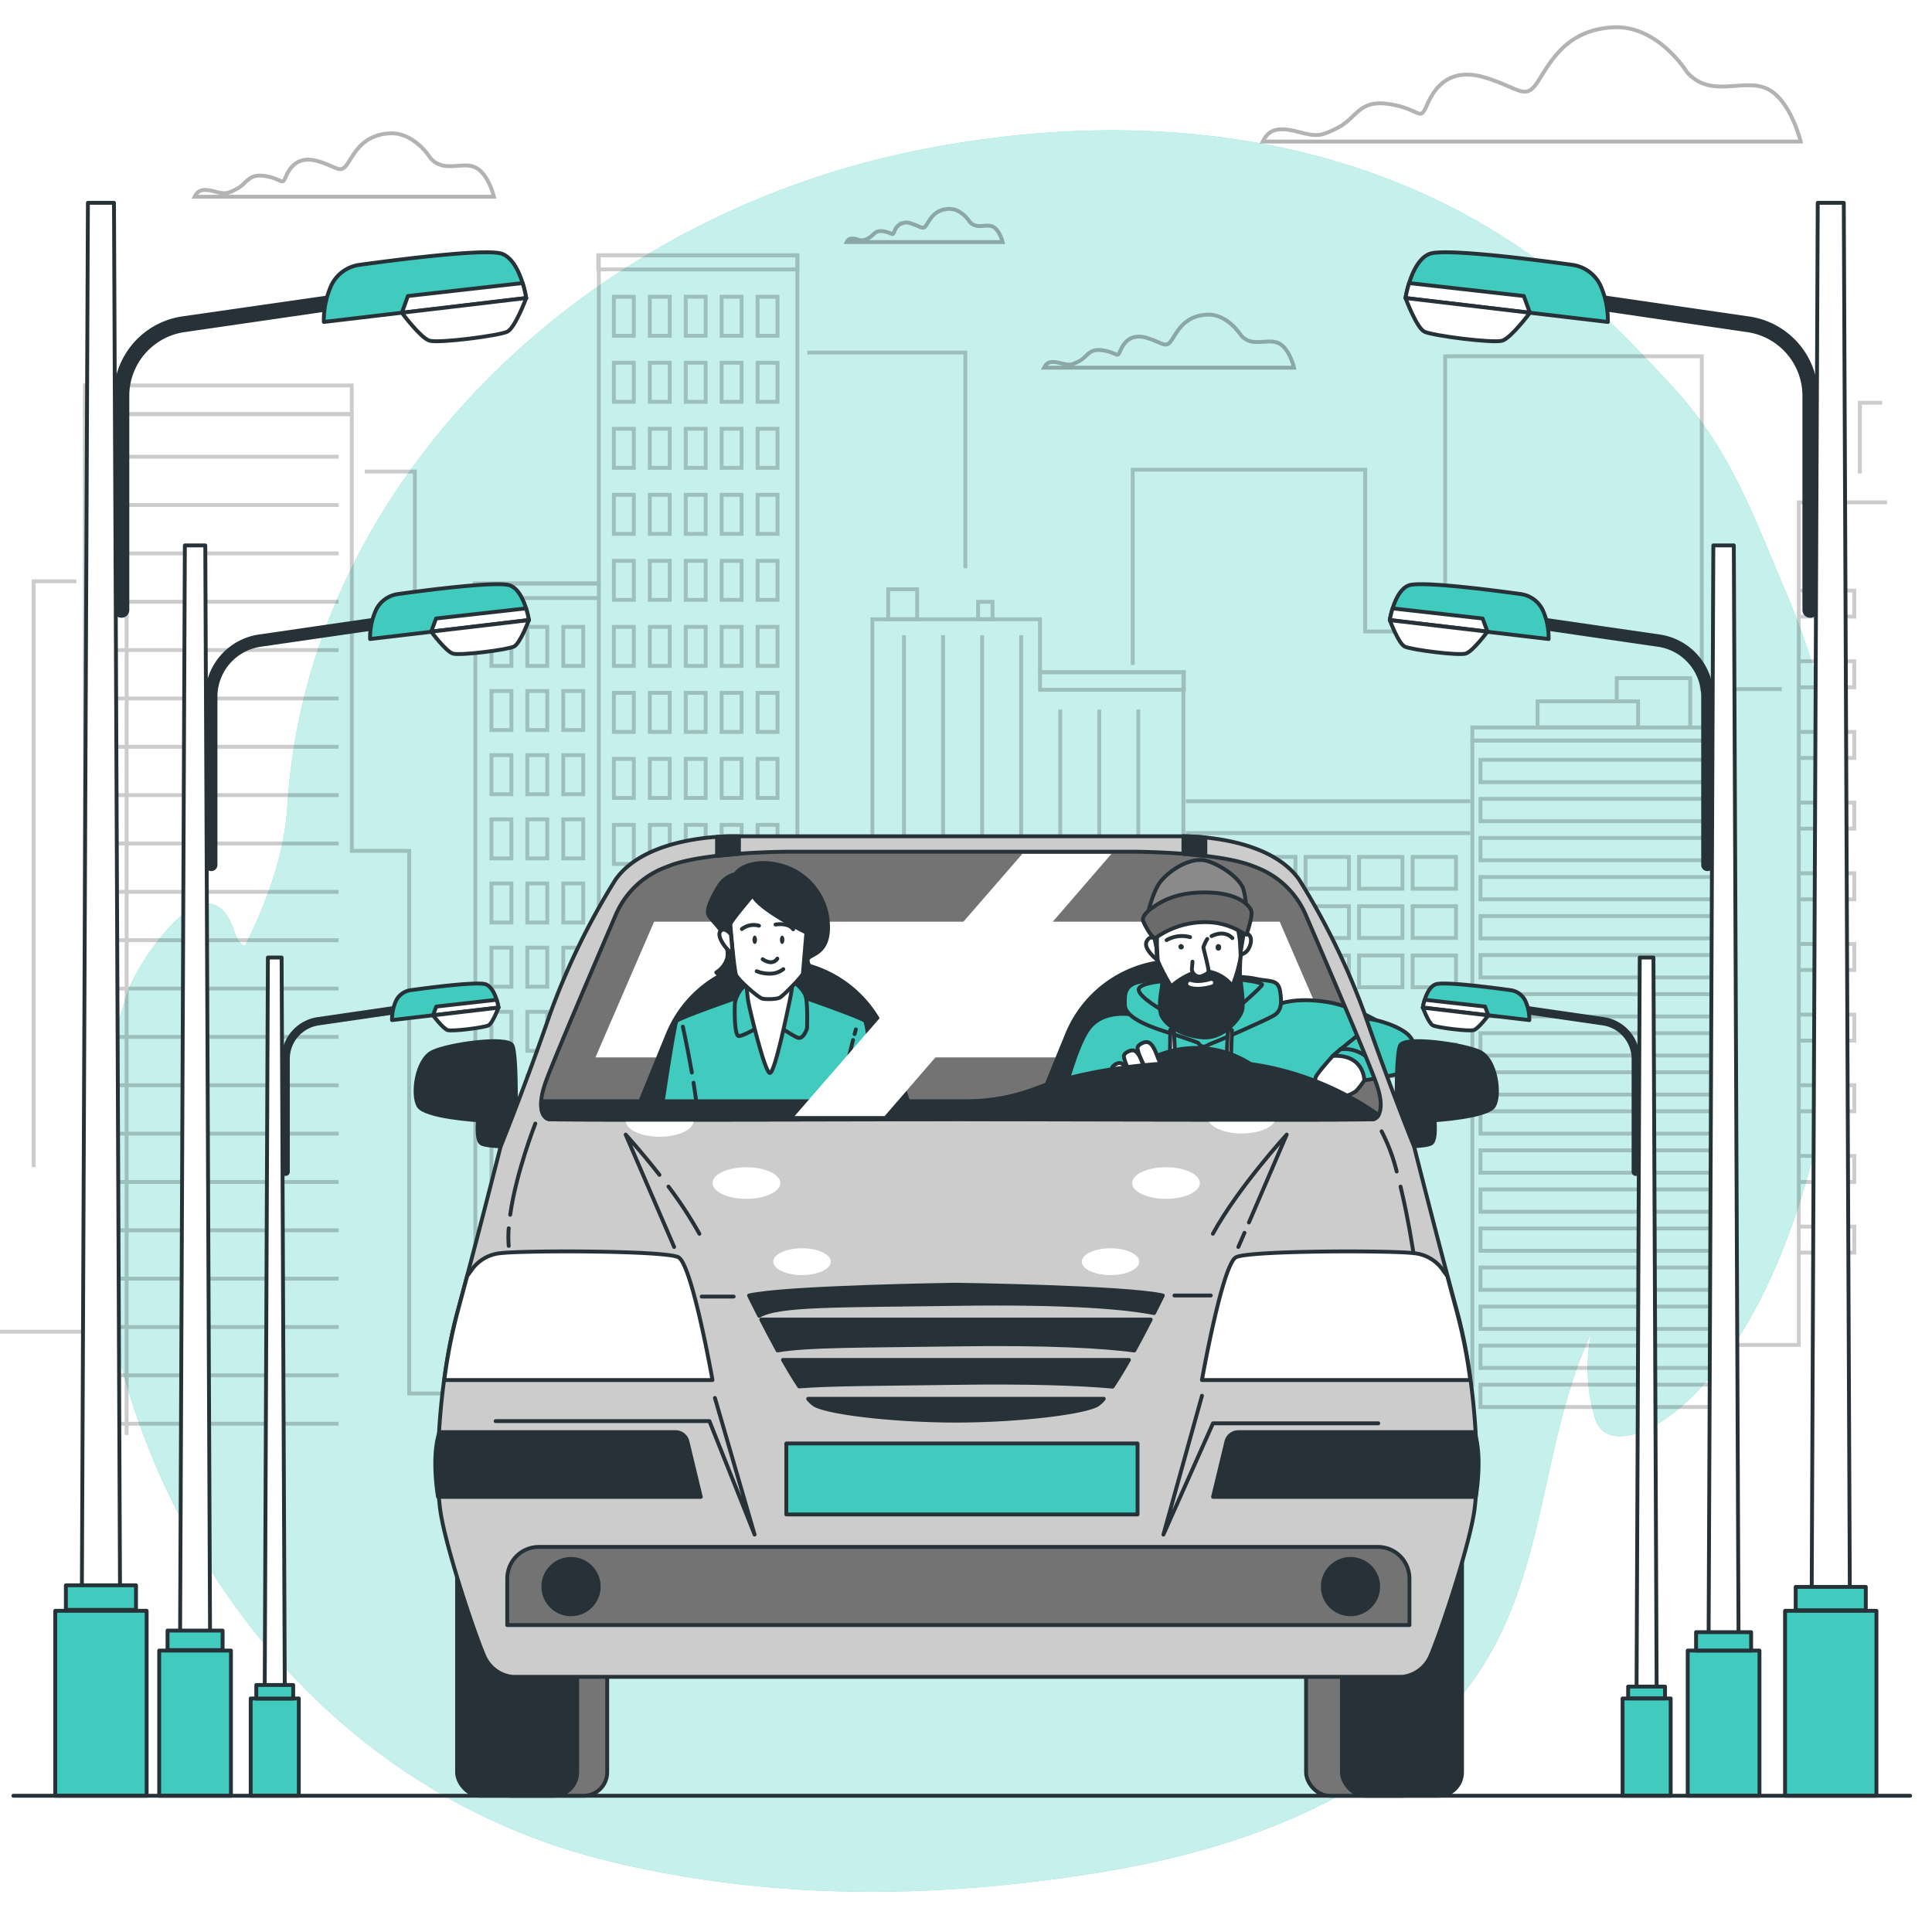 <svg class="animated" id="freepik_stories-driving" xmlns="http://www.w3.org/2000/svg" viewBox="0 0 500 500" version="1.1" xmlns:xlink="http://www.w3.org/1999/xlink" xmlns:svgjs="http://svgjs.com/svgjs"><style>svg#freepik_stories-driving:not(.animated) .animable {opacity: 0;}svg#freepik_stories-driving.animated #freepik--Clouds--inject-32 {animation: 1s 1 forwards cubic-bezier(.36,-0.01,.5,1.38) slideLeft;animation-delay: 0s;}svg#freepik_stories-driving.animated #freepik--Characters--inject-32 {animation: 6s Infinite  linear floating;animation-delay: 0s;}            @keyframes slideLeft {                0% {                    opacity: 0;                    transform: translateX(-30px);                }                100% {                    opacity: 1;                    transform: translateX(0);                }            }                    @keyframes floating {                0% {                    opacity: 1;                    transform: translateY(0px);                }                50% {                    transform: translateY(-10px);                }                100% {                    opacity: 1;                    transform: translateY(0px);                }            }        </style><g id="freepik--background-simple--inject-32" class="animable" style="transform-origin: 251.738px 261.656px;"><path d="M461.87,152.45c-8.05-18.81-13.83-35.79-28.58-51.9-11.84-12.94-24.53-25.87-39.47-36.11C348.18,33.17,291.11,28,237.05,39,148.41,57,79.43,127.18,74.41,208.2c-.81,13.08-5.3,25-11,36.61-1.08-.28-2-1.48-2.79-3.78-6.71-20.43-25.15,8.6-27.38,15.13-28.95,84.55,21.22,200.27,124,225.42,42.19,10.34,85,9.91,127.41,3,38.52-6.29,77.64-21.07,98.13-51.93,17.74-26.72,16-59.71,29-87.54a44.8,44.8,0,0,0,1.18,22.45c4.11,12.25,37.25-.95,55-63.59C484.62,245.21,480.27,195.47,461.87,152.45Z" style="fill: rgb(65, 203, 191); transform-origin: 251.738px 261.656px;" id="elgmu54j2xc0h" class="animable"></path><g id="ely9wyuhv0dki"><path d="M461.87,152.45c-8.05-18.81-13.83-35.79-28.58-51.9-11.84-12.94-24.53-25.87-39.47-36.11C348.18,33.17,291.11,28,237.05,39,148.41,57,79.43,127.18,74.41,208.2c-.81,13.08-5.3,25-11,36.61-1.08-.28-2-1.48-2.79-3.78-6.71-20.43-25.15,8.6-27.38,15.13-28.95,84.55,21.22,200.27,124,225.42,42.19,10.34,85,9.91,127.41,3,38.52-6.29,77.64-21.07,98.13-51.93,17.74-26.72,16-59.71,29-87.54a44.8,44.8,0,0,0,1.18,22.45c4.11,12.25,37.25-.95,55-63.59C484.62,245.21,480.27,195.47,461.87,152.45Z" style="fill: rgb(255, 255, 255); opacity: 0.7; transform-origin: 251.738px 261.656px;" class="animable"></path></g></g><g id="freepik--Clouds--inject-32" class="animable animator-active" style="transform-origin: 258.185px 51.096px;"><g id="el7816n1o3io3"><path d="M436.64,18.74S429.09,6.39,417.42,7.07s-15.78,8.24-19.21,13.73-4.8,2.05-13.72-.69-13,2.06-15.1,6.86-1.37,1.37-9.61,0-8.44,3.54-13.72,6.18c-4.3,2.15-5.22,2.24-10,1-5.93-1.6-7.87-.27-9.24,2.48H466s-2.64-11-8.82-13.73S442.81,25.6,436.64,18.74Z" style="fill: none; stroke: rgb(0, 0, 0); stroke-miterlimit: 10; opacity: 0.3; transform-origin: 396.41px 21.837px;" class="animable"></path></g><g id="elnmyiconn4yl"><path d="M111.47,41s-4.2-6.87-10.69-6.49S92,39.08,90.09,42.14s-2.67,1.14-7.64-.38-7.25,1.14-8.4,3.81-.76.77-5.35,0-4.7,2-7.63,3.44c-2.4,1.2-2.91,1.25-5.56.53-3.29-.89-4.37-.15-5.14,1.38h77.47s-1.47-6.11-4.91-7.64S114.91,44.81,111.47,41Z" style="fill: none; stroke: rgb(0, 0, 0); stroke-miterlimit: 10; opacity: 0.3; transform-origin: 89.105px 42.707px;" class="animable"></path></g><g id="el8sq4anzdhkt"><path d="M321.22,86.85s-3.51-5.74-8.93-5.42-7.34,3.83-8.93,6.38-2.23,1-6.38-.32-6.06,1-7,3.19-.63.64-4.46,0-3.93,1.64-6.38,2.87c-2,1-2.43,1-4.64.44-2.75-.74-3.65-.12-4.29,1.16h64.69s-1.22-5.11-4.09-6.38S324.09,90,321.22,86.85Z" style="fill: none; stroke: rgb(0, 0, 0); stroke-miterlimit: 10; opacity: 0.3; transform-origin: 302.555px 88.284px;" class="animable"></path></g><g id="elriiz5c10th8"><path d="M251,57.45s-2.19-3.58-5.57-3.38-4.58,2.38-5.57,4-1.4.59-4-.2a3.22,3.22,0,0,0-4.38,2c-.6,1.39-.4.39-2.78,0s-2.45,1-4,1.79a3,3,0,0,1-2.9.27c-1.71-.46-2.28-.07-2.67.72h40.35s-.77-3.18-2.56-4S252.81,59.44,251,57.45Z" style="fill: none; stroke: rgb(0, 0, 0); stroke-miterlimit: 10; opacity: 0.3; transform-origin: 239.305px 58.356px;" class="animable"></path></g></g><g id="freepik--City--inject-32" class="animable" style="transform-origin: 242.04px 218.71px;"><g id="elgysjimu8l2u"><g style="opacity: 0.2; transform-origin: 242.04px 218.71px;" class="animable"><polyline points="-4.29 344.65 21.97 344.65 21.97 107.17 91.05 107.17 91.05 220.2 105.89 220.2 105.89 360.63 123.02 360.63 123.02 151.01 154.98 151.01 154.98 66.07 206.36 66.07 206.36 222.49 225.77 222.49 225.77 160.26 269.15 160.26 269.15 173.96 306.26 173.96 306.26 358.92 321.1 358.92 321.1 325.24 361.63 325.24 361.63 358.35 381.04 358.35 381.04 191.66 446.69 191.66 446.69 348.07 465.53 348.07 465.53 130.01 488.37 130.01" style="fill: none; stroke: rgb(0, 0, 0); stroke-miterlimit: 10; transform-origin: 242.04px 213.35px;" id="eli0h0jc038p" class="animable"></polyline><rect x="21.97" y="99.75" width="69.07" height="7.42" style="fill: none; stroke: rgb(0, 0, 0); stroke-miterlimit: 10; transform-origin: 56.505px 103.46px;" id="elnvgorkmnmb" class="animable"></rect><rect x="122.82" y="151.01" width="32.16" height="3.76" style="fill: none; stroke: rgb(0, 0, 0); stroke-miterlimit: 10; transform-origin: 138.9px 152.89px;" id="eldvhysh1muc" class="animable"></rect><rect x="154.83" y="66.07" width="51.53" height="3.65" style="fill: none; stroke: rgb(0, 0, 0); stroke-miterlimit: 10; transform-origin: 180.595px 67.895px;" id="el2f1ueyz9r" class="animable"></rect><rect x="229.86" y="152.5" width="7.5" height="7.75" style="fill: none; stroke: rgb(0, 0, 0); stroke-miterlimit: 10; transform-origin: 233.61px 156.375px;" id="elvhso8jft6rd" class="animable"></rect><rect x="253.12" y="155.75" width="3.75" height="4.5" style="fill: none; stroke: rgb(0, 0, 0); stroke-miterlimit: 10; transform-origin: 254.995px 158px;" id="elpy2fug5p9y8" class="animable"></rect><rect x="269.16" y="173.96" width="37.23" height="4.55" style="fill: none; stroke: rgb(0, 0, 0); stroke-miterlimit: 10; transform-origin: 287.775px 176.235px;" id="eli7nayikxkyi" class="animable"></rect><rect x="381.04" y="188.27" width="65.64" height="3.39" style="fill: none; stroke: rgb(0, 0, 0); stroke-miterlimit: 10; transform-origin: 413.86px 189.965px;" id="elxh8kaqsxy0k" class="animable"></rect><rect x="397.92" y="181.51" width="26.01" height="6.75" style="fill: none; stroke: rgb(0, 0, 0); stroke-miterlimit: 10; transform-origin: 410.925px 184.885px;" id="elueffp8q23u" class="animable"></rect><polyline points="418.42 181.76 418.42 175.51 437.43 175.51 437.43 188.01" style="fill: none; stroke: rgb(0, 0, 0); stroke-miterlimit: 10; transform-origin: 427.925px 181.76px;" id="elzm87mm5hshh" class="animable"></polyline><polyline points="293.15 172.09 293.15 121.56 353.31 121.56 353.31 163.43 374.01 163.43 374.01 92.2 440.42 92.2 440.42 178.35 461.12 178.35" style="fill: none; stroke: rgb(0, 0, 0); stroke-miterlimit: 10; transform-origin: 377.135px 135.275px;" id="elaa60kgsdw2i" class="animable"></polyline><polyline points="249.83 147.07 249.83 91.24 208.93 91.24" style="fill: none; stroke: rgb(0, 0, 0); stroke-miterlimit: 10; transform-origin: 229.38px 119.155px;" id="elbyfqyij0fwp" class="animable"></polyline><polyline points="120.85 161.02 107.37 161.02 107.37 122.04 94.38 122.04" style="fill: none; stroke: rgb(0, 0, 0); stroke-miterlimit: 10; transform-origin: 107.615px 141.53px;" id="elvy51e3hsu2" class="animable"></polyline><polyline points="19.78 150.44 8.71 150.44 8.71 302.04" style="fill: none; stroke: rgb(0, 0, 0); stroke-miterlimit: 10; transform-origin: 14.245px 226.24px;" id="elel03kpcqzs" class="animable"></polyline><polyline points="481.33 122.52 481.33 104.23 487.11 104.23" style="fill: none; stroke: rgb(0, 0, 0); stroke-miterlimit: 10; transform-origin: 484.22px 113.375px;" id="elwnyfew8yxog" class="animable"></polyline><rect x="158.87" y="76.8" width="5.16" height="10.11" style="fill: none; stroke: rgb(0, 0, 0); stroke-miterlimit: 10; transform-origin: 161.45px 81.855px;" id="elelpff5yqxco" class="animable"></rect><rect x="168.17" y="76.8" width="5.16" height="10.11" style="fill: none; stroke: rgb(0, 0, 0); stroke-miterlimit: 10; transform-origin: 170.75px 81.855px;" id="el0676z26rkwm" class="animable"></rect><rect x="177.47" y="76.8" width="5.16" height="10.11" style="fill: none; stroke: rgb(0, 0, 0); stroke-miterlimit: 10; transform-origin: 180.05px 81.855px;" id="elkaudaco95f8" class="animable"></rect><rect x="186.76" y="76.8" width="5.16" height="10.11" style="fill: none; stroke: rgb(0, 0, 0); stroke-miterlimit: 10; transform-origin: 189.34px 81.855px;" id="el8u1zuixoshs" class="animable"></rect><rect x="196.06" y="76.8" width="5.16" height="10.11" style="fill: none; stroke: rgb(0, 0, 0); stroke-miterlimit: 10; transform-origin: 198.64px 81.855px;" id="elwd4syr6zo1" class="animable"></rect><rect x="158.87" y="93.88" width="5.16" height="10.11" style="fill: none; stroke: rgb(0, 0, 0); stroke-miterlimit: 10; transform-origin: 161.45px 98.935px;" id="el8pnb1nxan8v" class="animable"></rect><rect x="168.17" y="93.88" width="5.16" height="10.11" style="fill: none; stroke: rgb(0, 0, 0); stroke-miterlimit: 10; transform-origin: 170.75px 98.935px;" id="elfl6r8u1yfm4" class="animable"></rect><rect x="177.47" y="93.88" width="5.16" height="10.11" style="fill: none; stroke: rgb(0, 0, 0); stroke-miterlimit: 10; transform-origin: 180.05px 98.935px;" id="elslae9co0umj" class="animable"></rect><rect x="186.76" y="93.88" width="5.16" height="10.11" style="fill: none; stroke: rgb(0, 0, 0); stroke-miterlimit: 10; transform-origin: 189.34px 98.935px;" id="el5t7gppsq47b" class="animable"></rect><rect x="196.06" y="93.88" width="5.16" height="10.11" style="fill: none; stroke: rgb(0, 0, 0); stroke-miterlimit: 10; transform-origin: 198.64px 98.935px;" id="el6pbl3viz6gl" class="animable"></rect><rect x="158.87" y="110.97" width="5.16" height="10.11" style="fill: none; stroke: rgb(0, 0, 0); stroke-miterlimit: 10; transform-origin: 161.45px 116.025px;" id="elvvl9n75qn8g" class="animable"></rect><rect x="168.17" y="110.97" width="5.16" height="10.11" style="fill: none; stroke: rgb(0, 0, 0); stroke-miterlimit: 10; transform-origin: 170.75px 116.025px;" id="elsyuv6atumrk" class="animable"></rect><rect x="177.47" y="110.97" width="5.16" height="10.11" style="fill: none; stroke: rgb(0, 0, 0); stroke-miterlimit: 10; transform-origin: 180.05px 116.025px;" id="elx9ev8u9rayd" class="animable"></rect><rect x="186.76" y="110.97" width="5.16" height="10.11" style="fill: none; stroke: rgb(0, 0, 0); stroke-miterlimit: 10; transform-origin: 189.34px 116.025px;" id="elkkm3psk65xr" class="animable"></rect><rect x="196.06" y="110.97" width="5.16" height="10.11" style="fill: none; stroke: rgb(0, 0, 0); stroke-miterlimit: 10; transform-origin: 198.64px 116.025px;" id="elpp8wm77k8e" class="animable"></rect><rect x="158.87" y="128.06" width="5.16" height="10.11" style="fill: none; stroke: rgb(0, 0, 0); stroke-miterlimit: 10; transform-origin: 161.45px 133.115px;" id="elnvq9eg8mfv" class="animable"></rect><rect x="168.17" y="128.06" width="5.16" height="10.11" style="fill: none; stroke: rgb(0, 0, 0); stroke-miterlimit: 10; transform-origin: 170.75px 133.115px;" id="el6at4z2mgfjd" class="animable"></rect><rect x="177.47" y="128.06" width="5.16" height="10.11" style="fill: none; stroke: rgb(0, 0, 0); stroke-miterlimit: 10; transform-origin: 180.05px 133.115px;" id="eljbx5k5zd3w" class="animable"></rect><rect x="186.76" y="128.06" width="5.16" height="10.11" style="fill: none; stroke: rgb(0, 0, 0); stroke-miterlimit: 10; transform-origin: 189.34px 133.115px;" id="elvt2nbqpqy7c" class="animable"></rect><rect x="196.06" y="128.06" width="5.16" height="10.11" style="fill: none; stroke: rgb(0, 0, 0); stroke-miterlimit: 10; transform-origin: 198.64px 133.115px;" id="elxcpm0ool3jh" class="animable"></rect><rect x="158.87" y="145.14" width="5.16" height="10.11" style="fill: none; stroke: rgb(0, 0, 0); stroke-miterlimit: 10; transform-origin: 161.45px 150.195px;" id="elo4ce7mtdxd" class="animable"></rect><rect x="168.17" y="145.14" width="5.16" height="10.11" style="fill: none; stroke: rgb(0, 0, 0); stroke-miterlimit: 10; transform-origin: 170.75px 150.195px;" id="el8h4xiucqw9g" class="animable"></rect><rect x="177.47" y="145.14" width="5.16" height="10.11" style="fill: none; stroke: rgb(0, 0, 0); stroke-miterlimit: 10; transform-origin: 180.05px 150.195px;" id="el94ezf8p9wx" class="animable"></rect><rect x="186.76" y="145.14" width="5.16" height="10.11" style="fill: none; stroke: rgb(0, 0, 0); stroke-miterlimit: 10; transform-origin: 189.34px 150.195px;" id="el2jus5j57mn2" class="animable"></rect><rect x="196.06" y="145.14" width="5.16" height="10.11" style="fill: none; stroke: rgb(0, 0, 0); stroke-miterlimit: 10; transform-origin: 198.64px 150.195px;" id="elntq8k9tqe79" class="animable"></rect><rect x="158.87" y="162.23" width="5.16" height="10.11" style="fill: none; stroke: rgb(0, 0, 0); stroke-miterlimit: 10; transform-origin: 161.45px 167.285px;" id="elubrykdki70n" class="animable"></rect><rect x="168.17" y="162.23" width="5.16" height="10.11" style="fill: none; stroke: rgb(0, 0, 0); stroke-miterlimit: 10; transform-origin: 170.75px 167.285px;" id="el3n1k1359y2p" class="animable"></rect><rect x="177.47" y="162.23" width="5.16" height="10.11" style="fill: none; stroke: rgb(0, 0, 0); stroke-miterlimit: 10; transform-origin: 180.05px 167.285px;" id="elvprd6i0stt8" class="animable"></rect><rect x="186.76" y="162.23" width="5.16" height="10.11" style="fill: none; stroke: rgb(0, 0, 0); stroke-miterlimit: 10; transform-origin: 189.34px 167.285px;" id="eldlggdeypw2l" class="animable"></rect><rect x="196.06" y="162.23" width="5.16" height="10.11" style="fill: none; stroke: rgb(0, 0, 0); stroke-miterlimit: 10; transform-origin: 198.64px 167.285px;" id="elnqvpmwvatm8" class="animable"></rect><rect x="127.18" y="162.23" width="5.17" height="10.11" style="fill: none; stroke: rgb(0, 0, 0); stroke-miterlimit: 10; transform-origin: 129.765px 167.285px;" id="elrdnvzb5e9i" class="animable"></rect><rect x="136.47" y="162.23" width="5.16" height="10.11" style="fill: none; stroke: rgb(0, 0, 0); stroke-miterlimit: 10; transform-origin: 139.05px 167.285px;" id="eljuav3gfrofe" class="animable"></rect><rect x="145.77" y="162.23" width="5.17" height="10.11" style="fill: none; stroke: rgb(0, 0, 0); stroke-miterlimit: 10; transform-origin: 148.355px 167.285px;" id="elts06i32uwih" class="animable"></rect><rect x="127.18" y="178.83" width="5.17" height="10.11" style="fill: none; stroke: rgb(0, 0, 0); stroke-miterlimit: 10; transform-origin: 129.765px 183.885px;" id="el7uh5ziizhu7" class="animable"></rect><rect x="136.47" y="178.83" width="5.16" height="10.11" style="fill: none; stroke: rgb(0, 0, 0); stroke-miterlimit: 10; transform-origin: 139.05px 183.885px;" id="el8wz7r5o3mk" class="animable"></rect><rect x="145.77" y="178.83" width="5.17" height="10.11" style="fill: none; stroke: rgb(0, 0, 0); stroke-miterlimit: 10; transform-origin: 148.355px 183.885px;" id="elsh73b7dum2m" class="animable"></rect><rect x="127.18" y="195.44" width="5.17" height="10.11" style="fill: none; stroke: rgb(0, 0, 0); stroke-miterlimit: 10; transform-origin: 129.765px 200.495px;" id="elbmej4flufgn" class="animable"></rect><rect x="136.47" y="195.44" width="5.16" height="10.11" style="fill: none; stroke: rgb(0, 0, 0); stroke-miterlimit: 10; transform-origin: 139.05px 200.495px;" id="elht9144nv9ev" class="animable"></rect><rect x="145.77" y="195.44" width="5.17" height="10.11" style="fill: none; stroke: rgb(0, 0, 0); stroke-miterlimit: 10; transform-origin: 148.355px 200.495px;" id="el2t6g59olvz6" class="animable"></rect><rect x="127.18" y="212.04" width="5.17" height="10.11" style="fill: none; stroke: rgb(0, 0, 0); stroke-miterlimit: 10; transform-origin: 129.765px 217.095px;" id="el3gatdvpfjj7" class="animable"></rect><rect x="136.47" y="212.04" width="5.16" height="10.11" style="fill: none; stroke: rgb(0, 0, 0); stroke-miterlimit: 10; transform-origin: 139.05px 217.095px;" id="elj7m4972yol9" class="animable"></rect><rect x="145.77" y="212.04" width="5.17" height="10.11" style="fill: none; stroke: rgb(0, 0, 0); stroke-miterlimit: 10; transform-origin: 148.355px 217.095px;" id="eljuidn5iddv8" class="animable"></rect><rect x="127.18" y="228.64" width="5.17" height="10.11" style="fill: none; stroke: rgb(0, 0, 0); stroke-miterlimit: 10; transform-origin: 129.765px 233.695px;" id="ely8v1i2sbq9" class="animable"></rect><rect x="136.47" y="228.64" width="5.16" height="10.11" style="fill: none; stroke: rgb(0, 0, 0); stroke-miterlimit: 10; transform-origin: 139.05px 233.695px;" id="elsb79c89rp7h" class="animable"></rect><rect x="145.77" y="228.64" width="5.17" height="10.11" style="fill: none; stroke: rgb(0, 0, 0); stroke-miterlimit: 10; transform-origin: 148.355px 233.695px;" id="elhs1ltpavyk" class="animable"></rect><rect x="127.18" y="245.25" width="5.17" height="10.11" style="fill: none; stroke: rgb(0, 0, 0); stroke-miterlimit: 10; transform-origin: 129.765px 250.305px;" id="elhrwzjhbnxmn" class="animable"></rect><rect x="136.47" y="245.25" width="5.16" height="10.11" style="fill: none; stroke: rgb(0, 0, 0); stroke-miterlimit: 10; transform-origin: 139.05px 250.305px;" id="elesvasj9ipu" class="animable"></rect><rect x="145.77" y="245.25" width="5.17" height="10.11" style="fill: none; stroke: rgb(0, 0, 0); stroke-miterlimit: 10; transform-origin: 148.355px 250.305px;" id="el2ia1roms0cd" class="animable"></rect><rect x="127.18" y="261.85" width="5.17" height="10.11" style="fill: none; stroke: rgb(0, 0, 0); stroke-miterlimit: 10; transform-origin: 129.765px 266.905px;" id="el1il4a34hwqr" class="animable"></rect><rect x="136.47" y="261.85" width="5.16" height="10.11" style="fill: none; stroke: rgb(0, 0, 0); stroke-miterlimit: 10; transform-origin: 139.05px 266.905px;" id="el2x3rg2uvqg2" class="animable"></rect><rect x="145.77" y="261.85" width="5.17" height="10.11" style="fill: none; stroke: rgb(0, 0, 0); stroke-miterlimit: 10; transform-origin: 148.355px 266.905px;" id="elnmxxe04meaq" class="animable"></rect><rect x="127.18" y="278.46" width="5.17" height="10.11" style="fill: none; stroke: rgb(0, 0, 0); stroke-miterlimit: 10; transform-origin: 129.765px 283.515px;" id="elcxdi8dnn0ic" class="animable"></rect><rect x="136.47" y="278.46" width="5.16" height="10.11" style="fill: none; stroke: rgb(0, 0, 0); stroke-miterlimit: 10; transform-origin: 139.05px 283.515px;" id="elz651ylkx13" class="animable"></rect><rect x="145.77" y="278.46" width="5.17" height="10.11" style="fill: none; stroke: rgb(0, 0, 0); stroke-miterlimit: 10; transform-origin: 148.355px 283.515px;" id="elxdshr3ayifk" class="animable"></rect><rect x="127.18" y="295.06" width="5.17" height="10.11" style="fill: none; stroke: rgb(0, 0, 0); stroke-miterlimit: 10; transform-origin: 129.765px 300.115px;" id="el0g5xn795h5b8" class="animable"></rect><rect x="136.47" y="295.06" width="5.16" height="10.11" style="fill: none; stroke: rgb(0, 0, 0); stroke-miterlimit: 10; transform-origin: 139.05px 300.115px;" id="elstidzhx9ta" class="animable"></rect><rect x="145.77" y="295.06" width="5.17" height="10.11" style="fill: none; stroke: rgb(0, 0, 0); stroke-miterlimit: 10; transform-origin: 148.355px 300.115px;" id="elb276re2gsff" class="animable"></rect><rect x="127.18" y="311.67" width="5.17" height="10.11" style="fill: none; stroke: rgb(0, 0, 0); stroke-miterlimit: 10; transform-origin: 129.765px 316.725px;" id="elyrkf55ffi3a" class="animable"></rect><rect x="136.47" y="311.67" width="5.16" height="10.11" style="fill: none; stroke: rgb(0, 0, 0); stroke-miterlimit: 10; transform-origin: 139.05px 316.725px;" id="eligxp027632" class="animable"></rect><rect x="145.77" y="311.67" width="5.17" height="10.11" style="fill: none; stroke: rgb(0, 0, 0); stroke-miterlimit: 10; transform-origin: 148.355px 316.725px;" id="elk0rwrtu37je" class="animable"></rect><rect x="127.18" y="328.27" width="5.17" height="10.11" style="fill: none; stroke: rgb(0, 0, 0); stroke-miterlimit: 10; transform-origin: 129.765px 333.325px;" id="el4syguq91hqb" class="animable"></rect><rect x="136.47" y="328.27" width="5.16" height="10.11" style="fill: none; stroke: rgb(0, 0, 0); stroke-miterlimit: 10; transform-origin: 139.05px 333.325px;" id="el3dcawyb56e3" class="animable"></rect><rect x="145.77" y="328.27" width="5.17" height="10.11" style="fill: none; stroke: rgb(0, 0, 0); stroke-miterlimit: 10; transform-origin: 148.355px 333.325px;" id="elmjz608kl8vl" class="animable"></rect><rect x="210.07" y="230.57" width="5.16" height="10.11" style="fill: none; stroke: rgb(0, 0, 0); stroke-miterlimit: 10; transform-origin: 212.65px 235.625px;" id="elt9in1cxc37l" class="animable"></rect><rect x="219.37" y="230.57" width="5.16" height="10.11" style="fill: none; stroke: rgb(0, 0, 0); stroke-miterlimit: 10; transform-origin: 221.95px 235.625px;" id="el7bncmwgrvy8" class="animable"></rect><rect x="210.07" y="247.17" width="5.16" height="10.11" style="fill: none; stroke: rgb(0, 0, 0); stroke-miterlimit: 10; transform-origin: 212.65px 252.225px;" id="elzytpaydelvk" class="animable"></rect><rect x="219.37" y="247.17" width="5.16" height="10.11" style="fill: none; stroke: rgb(0, 0, 0); stroke-miterlimit: 10; transform-origin: 221.95px 252.225px;" id="eljc9elhb8bm" class="animable"></rect><rect x="210.07" y="263.78" width="5.16" height="10.11" style="fill: none; stroke: rgb(0, 0, 0); stroke-miterlimit: 10; transform-origin: 212.65px 268.835px;" id="el1ka9dd7l9in" class="animable"></rect><rect x="219.37" y="263.78" width="5.16" height="10.11" style="fill: none; stroke: rgb(0, 0, 0); stroke-miterlimit: 10; transform-origin: 221.95px 268.835px;" id="elv19k0fs91xj" class="animable"></rect><rect x="210.07" y="280.38" width="5.16" height="10.11" style="fill: none; stroke: rgb(0, 0, 0); stroke-miterlimit: 10; transform-origin: 212.65px 285.435px;" id="elxcxx3hu04e" class="animable"></rect><rect x="219.37" y="280.38" width="5.16" height="10.11" style="fill: none; stroke: rgb(0, 0, 0); stroke-miterlimit: 10; transform-origin: 221.95px 285.435px;" id="elsoo32s7mi3s" class="animable"></rect><rect x="210.07" y="296.99" width="5.16" height="10.11" style="fill: none; stroke: rgb(0, 0, 0); stroke-miterlimit: 10; transform-origin: 212.65px 302.045px;" id="elg91m8rix51i" class="animable"></rect><rect x="219.37" y="296.99" width="5.16" height="10.11" style="fill: none; stroke: rgb(0, 0, 0); stroke-miterlimit: 10; transform-origin: 221.95px 302.045px;" id="elv2qv6jlt6j" class="animable"></rect><rect x="210.07" y="313.59" width="5.16" height="10.11" style="fill: none; stroke: rgb(0, 0, 0); stroke-miterlimit: 10; transform-origin: 212.65px 318.645px;" id="elk7881aq5wo" class="animable"></rect><rect x="219.37" y="313.59" width="5.16" height="10.11" style="fill: none; stroke: rgb(0, 0, 0); stroke-miterlimit: 10; transform-origin: 221.95px 318.645px;" id="elqu5886uvr5q" class="animable"></rect><rect x="210.07" y="330.2" width="5.16" height="10.11" style="fill: none; stroke: rgb(0, 0, 0); stroke-miterlimit: 10; transform-origin: 212.65px 335.255px;" id="elam837dcddlo" class="animable"></rect><rect x="219.37" y="330.2" width="5.16" height="10.11" style="fill: none; stroke: rgb(0, 0, 0); stroke-miterlimit: 10; transform-origin: 221.95px 335.255px;" id="elm6rrguvtg6" class="animable"></rect><rect x="158.87" y="179.31" width="5.16" height="10.11" style="fill: none; stroke: rgb(0, 0, 0); stroke-miterlimit: 10; transform-origin: 161.45px 184.365px;" id="el0dtjro5gfrof" class="animable"></rect><rect x="168.17" y="179.31" width="5.16" height="10.11" style="fill: none; stroke: rgb(0, 0, 0); stroke-miterlimit: 10; transform-origin: 170.75px 184.365px;" id="el1252gyeupak" class="animable"></rect><rect x="177.47" y="179.31" width="5.16" height="10.11" style="fill: none; stroke: rgb(0, 0, 0); stroke-miterlimit: 10; transform-origin: 180.05px 184.365px;" id="elkkskcuvbhe9" class="animable"></rect><rect x="186.76" y="179.31" width="5.16" height="10.11" style="fill: none; stroke: rgb(0, 0, 0); stroke-miterlimit: 10; transform-origin: 189.34px 184.365px;" id="elv4spyilikn" class="animable"></rect><rect x="196.06" y="179.31" width="5.16" height="10.11" style="fill: none; stroke: rgb(0, 0, 0); stroke-miterlimit: 10; transform-origin: 198.64px 184.365px;" id="elpxxkdfbggr" class="animable"></rect><rect x="158.87" y="196.4" width="5.16" height="10.11" style="fill: none; stroke: rgb(0, 0, 0); stroke-miterlimit: 10; transform-origin: 161.45px 201.455px;" id="elxgozfujipoa" class="animable"></rect><rect x="168.17" y="196.4" width="5.16" height="10.11" style="fill: none; stroke: rgb(0, 0, 0); stroke-miterlimit: 10; transform-origin: 170.75px 201.455px;" id="elorze7srkev" class="animable"></rect><rect x="177.47" y="196.4" width="5.16" height="10.11" style="fill: none; stroke: rgb(0, 0, 0); stroke-miterlimit: 10; transform-origin: 180.05px 201.455px;" id="ellfgeta4jr5c" class="animable"></rect><rect x="186.76" y="196.4" width="5.16" height="10.11" style="fill: none; stroke: rgb(0, 0, 0); stroke-miterlimit: 10; transform-origin: 189.34px 201.455px;" id="elate2283ywk" class="animable"></rect><rect x="196.06" y="196.4" width="5.16" height="10.11" style="fill: none; stroke: rgb(0, 0, 0); stroke-miterlimit: 10; transform-origin: 198.64px 201.455px;" id="ely1iqeow56od" class="animable"></rect><rect x="158.87" y="213.48" width="5.16" height="10.11" style="fill: none; stroke: rgb(0, 0, 0); stroke-miterlimit: 10; transform-origin: 161.45px 218.535px;" id="elvhjl0c0kacn" class="animable"></rect><rect x="168.17" y="213.48" width="5.16" height="10.11" style="fill: none; stroke: rgb(0, 0, 0); stroke-miterlimit: 10; transform-origin: 170.75px 218.535px;" id="eli02a88c8nya" class="animable"></rect><rect x="177.47" y="213.48" width="5.16" height="10.11" style="fill: none; stroke: rgb(0, 0, 0); stroke-miterlimit: 10; transform-origin: 180.05px 218.535px;" id="eln73moq352s9" class="animable"></rect><rect x="186.76" y="213.48" width="5.16" height="10.11" style="fill: none; stroke: rgb(0, 0, 0); stroke-miterlimit: 10; transform-origin: 189.34px 218.535px;" id="elb3ppr8jh3r" class="animable"></rect><rect x="196.06" y="213.48" width="5.16" height="10.11" style="fill: none; stroke: rgb(0, 0, 0); stroke-miterlimit: 10; transform-origin: 198.64px 218.535px;" id="elhvzlgbensnp" class="animable"></rect><rect x="158.87" y="230.57" width="5.16" height="10.11" style="fill: none; stroke: rgb(0, 0, 0); stroke-miterlimit: 10; transform-origin: 161.45px 235.625px;" id="ellcy4x8kqaic" class="animable"></rect><rect x="168.17" y="230.57" width="5.16" height="10.11" style="fill: none; stroke: rgb(0, 0, 0); stroke-miterlimit: 10; transform-origin: 170.75px 235.625px;" id="eloefd2puhai9" class="animable"></rect><rect x="177.47" y="230.57" width="5.16" height="10.11" style="fill: none; stroke: rgb(0, 0, 0); stroke-miterlimit: 10; transform-origin: 180.05px 235.625px;" id="elq0t3nu2a8m" class="animable"></rect><rect x="186.76" y="230.57" width="5.16" height="10.11" style="fill: none; stroke: rgb(0, 0, 0); stroke-miterlimit: 10; transform-origin: 189.34px 235.625px;" id="elewff0djbnqr" class="animable"></rect><rect x="196.06" y="230.57" width="5.16" height="10.11" style="fill: none; stroke: rgb(0, 0, 0); stroke-miterlimit: 10; transform-origin: 198.64px 235.625px;" id="eluqsj8ktp38h" class="animable"></rect><rect x="158.87" y="247.66" width="5.16" height="10.11" style="fill: none; stroke: rgb(0, 0, 0); stroke-miterlimit: 10; transform-origin: 161.45px 252.715px;" id="elumxua5h0p5s" class="animable"></rect><rect x="168.17" y="247.66" width="5.16" height="10.11" style="fill: none; stroke: rgb(0, 0, 0); stroke-miterlimit: 10; transform-origin: 170.75px 252.715px;" id="elbr4ukkamkm4" class="animable"></rect><rect x="177.47" y="247.66" width="5.16" height="10.11" style="fill: none; stroke: rgb(0, 0, 0); stroke-miterlimit: 10; transform-origin: 180.05px 252.715px;" id="el00bk6e0frrmp" class="animable"></rect><rect x="186.76" y="247.66" width="5.16" height="10.11" style="fill: none; stroke: rgb(0, 0, 0); stroke-miterlimit: 10; transform-origin: 189.34px 252.715px;" id="ellfxyxixr7cn" class="animable"></rect><rect x="196.06" y="247.66" width="5.16" height="10.11" style="fill: none; stroke: rgb(0, 0, 0); stroke-miterlimit: 10; transform-origin: 198.64px 252.715px;" id="el0rt6z3adawa" class="animable"></rect><rect x="158.87" y="264.74" width="5.16" height="10.11" style="fill: none; stroke: rgb(0, 0, 0); stroke-miterlimit: 10; transform-origin: 161.45px 269.795px;" id="el30jhd461he9" class="animable"></rect><rect x="168.17" y="264.74" width="5.16" height="10.11" style="fill: none; stroke: rgb(0, 0, 0); stroke-miterlimit: 10; transform-origin: 170.75px 269.795px;" id="elds949yid5dt" class="animable"></rect><rect x="177.47" y="264.74" width="5.16" height="10.11" style="fill: none; stroke: rgb(0, 0, 0); stroke-miterlimit: 10; transform-origin: 180.05px 269.795px;" id="eljmbg8qp9m1" class="animable"></rect><rect x="186.76" y="264.74" width="5.16" height="10.11" style="fill: none; stroke: rgb(0, 0, 0); stroke-miterlimit: 10; transform-origin: 189.34px 269.795px;" id="el5yxrc0i7ywm" class="animable"></rect><rect x="196.06" y="264.74" width="5.16" height="10.11" style="fill: none; stroke: rgb(0, 0, 0); stroke-miterlimit: 10; transform-origin: 198.64px 269.795px;" id="elqj5i73fynx" class="animable"></rect><rect x="158.87" y="281.83" width="5.16" height="10.11" style="fill: none; stroke: rgb(0, 0, 0); stroke-miterlimit: 10; transform-origin: 161.45px 286.885px;" id="el17jw6opilce" class="animable"></rect><rect x="168.17" y="281.83" width="5.16" height="10.11" style="fill: none; stroke: rgb(0, 0, 0); stroke-miterlimit: 10; transform-origin: 170.75px 286.885px;" id="elot67kufapja" class="animable"></rect><rect x="177.47" y="281.83" width="5.16" height="10.11" style="fill: none; stroke: rgb(0, 0, 0); stroke-miterlimit: 10; transform-origin: 180.05px 286.885px;" id="eluxdh4m9pck" class="animable"></rect><rect x="186.76" y="281.83" width="5.16" height="10.11" style="fill: none; stroke: rgb(0, 0, 0); stroke-miterlimit: 10; transform-origin: 189.34px 286.885px;" id="elmzeq05dh0ql" class="animable"></rect><rect x="196.06" y="281.83" width="5.16" height="10.11" style="fill: none; stroke: rgb(0, 0, 0); stroke-miterlimit: 10; transform-origin: 198.64px 286.885px;" id="el18uhfw8o84a" class="animable"></rect><rect x="158.87" y="298.91" width="5.16" height="10.11" style="fill: none; stroke: rgb(0, 0, 0); stroke-miterlimit: 10; transform-origin: 161.45px 303.965px;" id="elhlhajkt70r" class="animable"></rect><rect x="168.17" y="298.91" width="5.16" height="10.11" style="fill: none; stroke: rgb(0, 0, 0); stroke-miterlimit: 10; transform-origin: 170.75px 303.965px;" id="elfagvnltg2x5" class="animable"></rect><rect x="177.47" y="298.91" width="5.16" height="10.11" style="fill: none; stroke: rgb(0, 0, 0); stroke-miterlimit: 10; transform-origin: 180.05px 303.965px;" id="elc4cuah42qyi" class="animable"></rect><rect x="186.76" y="298.91" width="5.16" height="10.11" style="fill: none; stroke: rgb(0, 0, 0); stroke-miterlimit: 10; transform-origin: 189.34px 303.965px;" id="elh2yu62uuva4" class="animable"></rect><rect x="196.06" y="298.91" width="5.16" height="10.11" style="fill: none; stroke: rgb(0, 0, 0); stroke-miterlimit: 10; transform-origin: 198.64px 303.965px;" id="elyedaj4gqwk" class="animable"></rect><rect x="158.87" y="316" width="5.16" height="10.11" style="fill: none; stroke: rgb(0, 0, 0); stroke-miterlimit: 10; transform-origin: 161.45px 321.055px;" id="ell5pg12wfkwe" class="animable"></rect><rect x="168.17" y="316" width="5.16" height="10.11" style="fill: none; stroke: rgb(0, 0, 0); stroke-miterlimit: 10; transform-origin: 170.75px 321.055px;" id="elf2y3ukqxxro" class="animable"></rect><rect x="177.47" y="316" width="5.16" height="10.11" style="fill: none; stroke: rgb(0, 0, 0); stroke-miterlimit: 10; transform-origin: 180.05px 321.055px;" id="el8udvcg18dfv" class="animable"></rect><rect x="186.76" y="316" width="5.16" height="10.11" style="fill: none; stroke: rgb(0, 0, 0); stroke-miterlimit: 10; transform-origin: 189.34px 321.055px;" id="elwmlcvujnico" class="animable"></rect><rect x="196.06" y="316" width="5.16" height="10.11" style="fill: none; stroke: rgb(0, 0, 0); stroke-miterlimit: 10; transform-origin: 198.64px 321.055px;" id="el4so2l3k4esj" class="animable"></rect><rect x="158.87" y="333.57" width="5.16" height="10.11" style="fill: none; stroke: rgb(0, 0, 0); stroke-miterlimit: 10; transform-origin: 161.45px 338.625px;" id="elbu4t7qyxlug" class="animable"></rect><rect x="168.17" y="333.57" width="5.16" height="10.11" style="fill: none; stroke: rgb(0, 0, 0); stroke-miterlimit: 10; transform-origin: 170.75px 338.625px;" id="elhst73jkfafv" class="animable"></rect><rect x="177.47" y="333.57" width="5.16" height="10.11" style="fill: none; stroke: rgb(0, 0, 0); stroke-miterlimit: 10; transform-origin: 180.05px 338.625px;" id="ely09jwxobx2n" class="animable"></rect><rect x="186.76" y="333.57" width="5.16" height="10.11" style="fill: none; stroke: rgb(0, 0, 0); stroke-miterlimit: 10; transform-origin: 189.34px 338.625px;" id="ell4ax6d9lfz" class="animable"></rect><rect x="196.06" y="333.57" width="5.16" height="10.11" style="fill: none; stroke: rgb(0, 0, 0); stroke-miterlimit: 10; transform-origin: 198.64px 338.625px;" id="el3c58ia09drq" class="animable"></rect><line x1="154.98" y1="154.77" x2="154.98" y2="360.76" style="fill: none; stroke: rgb(0, 0, 0); stroke-miterlimit: 10; transform-origin: 154.98px 257.765px;" id="elhtgdtyw19n" class="animable"></line><line x1="233.95" y1="164.39" x2="233.95" y2="357.87" style="fill: none; stroke: rgb(0, 0, 0); stroke-miterlimit: 10; transform-origin: 233.95px 261.13px;" id="elczlx5px1gl4" class="animable"></line><line x1="244.06" y1="164.39" x2="244.06" y2="357.87" style="fill: none; stroke: rgb(0, 0, 0); stroke-miterlimit: 10; transform-origin: 244.06px 261.13px;" id="ellcu2kip3ps" class="animable"></line><line x1="254.17" y1="164.39" x2="254.17" y2="357.87" style="fill: none; stroke: rgb(0, 0, 0); stroke-miterlimit: 10; transform-origin: 254.17px 261.13px;" id="el29f9zpgtnk1" class="animable"></line><line x1="264.27" y1="164.39" x2="264.27" y2="357.87" style="fill: none; stroke: rgb(0, 0, 0); stroke-miterlimit: 10; transform-origin: 264.27px 261.13px;" id="elpwkytyjun49" class="animable"></line><line x1="274.38" y1="183.64" x2="274.38" y2="357.87" style="fill: none; stroke: rgb(0, 0, 0); stroke-miterlimit: 10; transform-origin: 274.38px 270.755px;" id="elhsx30mctiua" class="animable"></line><line x1="284.49" y1="183.64" x2="284.49" y2="357.87" style="fill: none; stroke: rgb(0, 0, 0); stroke-miterlimit: 10; transform-origin: 284.49px 270.755px;" id="eljmq5wi6mvxa" class="animable"></line><line x1="294.59" y1="183.64" x2="294.59" y2="357.87" style="fill: none; stroke: rgb(0, 0, 0); stroke-miterlimit: 10; transform-origin: 294.59px 270.755px;" id="elnf0dpu7ssrn" class="animable"></line><line x1="24.59" y1="118.19" x2="87.64" y2="118.19" style="fill: none; stroke: rgb(0, 0, 0); stroke-miterlimit: 10; transform-origin: 56.115px 118.19px;" id="elru37rinl2er" class="animable"></line><line x1="24.59" y1="130.7" x2="87.64" y2="130.7" style="fill: none; stroke: rgb(0, 0, 0); stroke-miterlimit: 10; transform-origin: 56.115px 130.7px;" id="el9wcuixm6g5" class="animable"></line><line x1="24.59" y1="143.22" x2="87.64" y2="143.22" style="fill: none; stroke: rgb(0, 0, 0); stroke-miterlimit: 10; transform-origin: 56.115px 143.22px;" id="elsfsw6fv0mg" class="animable"></line><line x1="24.59" y1="155.73" x2="87.64" y2="155.73" style="fill: none; stroke: rgb(0, 0, 0); stroke-miterlimit: 10; transform-origin: 56.115px 155.73px;" id="elku4631qql2" class="animable"></line><line x1="24.59" y1="168.24" x2="87.64" y2="168.24" style="fill: none; stroke: rgb(0, 0, 0); stroke-miterlimit: 10; transform-origin: 56.115px 168.24px;" id="eluh9elppkpfb" class="animable"></line><line x1="24.59" y1="180.76" x2="87.64" y2="180.76" style="fill: none; stroke: rgb(0, 0, 0); stroke-miterlimit: 10; transform-origin: 56.115px 180.76px;" id="elsdxp3hrp6rr" class="animable"></line><line x1="24.59" y1="193.27" x2="87.64" y2="193.27" style="fill: none; stroke: rgb(0, 0, 0); stroke-miterlimit: 10; transform-origin: 56.115px 193.27px;" id="el4q8bgwpqx7" class="animable"></line><line x1="24.59" y1="205.78" x2="87.64" y2="205.78" style="fill: none; stroke: rgb(0, 0, 0); stroke-miterlimit: 10; transform-origin: 56.115px 205.78px;" id="el1zogcsus8d2" class="animable"></line><line x1="24.59" y1="218.3" x2="87.64" y2="218.3" style="fill: none; stroke: rgb(0, 0, 0); stroke-miterlimit: 10; transform-origin: 56.115px 218.3px;" id="elr3vhg7vrv8k" class="animable"></line><line x1="24.59" y1="230.81" x2="87.64" y2="230.81" style="fill: none; stroke: rgb(0, 0, 0); stroke-miterlimit: 10; transform-origin: 56.115px 230.81px;" id="elun3xv4ba3x" class="animable"></line><line x1="24.59" y1="243.32" x2="87.64" y2="243.32" style="fill: none; stroke: rgb(0, 0, 0); stroke-miterlimit: 10; transform-origin: 56.115px 243.32px;" id="el47av2rlxls4" class="animable"></line><line x1="24.59" y1="255.84" x2="87.64" y2="255.84" style="fill: none; stroke: rgb(0, 0, 0); stroke-miterlimit: 10; transform-origin: 56.115px 255.84px;" id="elrbauno4q05" class="animable"></line><line x1="24.59" y1="268.35" x2="87.64" y2="268.35" style="fill: none; stroke: rgb(0, 0, 0); stroke-miterlimit: 10; transform-origin: 56.115px 268.35px;" id="elaulmv84nl29" class="animable"></line><line x1="24.59" y1="280.86" x2="87.64" y2="280.86" style="fill: none; stroke: rgb(0, 0, 0); stroke-miterlimit: 10; transform-origin: 56.115px 280.86px;" id="ella8r23igya" class="animable"></line><line x1="24.59" y1="293.38" x2="87.64" y2="293.38" style="fill: none; stroke: rgb(0, 0, 0); stroke-miterlimit: 10; transform-origin: 56.115px 293.38px;" id="elb64dpj2ar2" class="animable"></line><line x1="24.59" y1="305.89" x2="87.64" y2="305.89" style="fill: none; stroke: rgb(0, 0, 0); stroke-miterlimit: 10; transform-origin: 56.115px 305.89px;" id="elhs7ojq6gxd" class="animable"></line><line x1="24.59" y1="318.4" x2="87.64" y2="318.4" style="fill: none; stroke: rgb(0, 0, 0); stroke-miterlimit: 10; transform-origin: 56.115px 318.4px;" id="elmi9ni6uv2dj" class="animable"></line><line x1="24.59" y1="330.92" x2="87.64" y2="330.92" style="fill: none; stroke: rgb(0, 0, 0); stroke-miterlimit: 10; transform-origin: 56.115px 330.92px;" id="el8pusy6jni8b" class="animable"></line><line x1="24.59" y1="343.43" x2="87.64" y2="343.43" style="fill: none; stroke: rgb(0, 0, 0); stroke-miterlimit: 10; transform-origin: 56.115px 343.43px;" id="el3pi820cmi5j" class="animable"></line><line x1="24.59" y1="355.94" x2="87.64" y2="355.94" style="fill: none; stroke: rgb(0, 0, 0); stroke-miterlimit: 10; transform-origin: 56.115px 355.94px;" id="elpauixevt1t" class="animable"></line><line x1="24.59" y1="368.46" x2="87.64" y2="368.46" style="fill: none; stroke: rgb(0, 0, 0); stroke-miterlimit: 10; transform-origin: 56.115px 368.46px;" id="elsx60zcxoje" class="animable"></line><line x1="32.77" y1="99.42" x2="32.77" y2="371.35" style="fill: none; stroke: rgb(0, 0, 0); stroke-miterlimit: 10; transform-origin: 32.77px 235.385px;" id="el5lvnrgs2jwj" class="animable"></line><polyline points="465.93 152.84 479.89 152.84 479.89 159.58 465.93 159.58" style="fill: none; stroke: rgb(0, 0, 0); stroke-miterlimit: 10; transform-origin: 472.91px 156.21px;" id="el9b6bgthj3gp" class="animable"></polyline><polyline points="465.93 171.13 479.89 171.13 479.89 177.87 465.93 177.87" style="fill: none; stroke: rgb(0, 0, 0); stroke-miterlimit: 10; transform-origin: 472.91px 174.5px;" id="el0dh3s02xc7i" class="animable"></polyline><polyline points="465.93 189.42 479.89 189.42 479.89 196.16 465.93 196.16" style="fill: none; stroke: rgb(0, 0, 0); stroke-miterlimit: 10; transform-origin: 472.91px 192.79px;" id="elv1lucy65zgg" class="animable"></polyline><polyline points="465.93 207.71 479.89 207.71 479.89 214.45 465.93 214.45" style="fill: none; stroke: rgb(0, 0, 0); stroke-miterlimit: 10; transform-origin: 472.91px 211.08px;" id="elry135udmmp" class="animable"></polyline><polyline points="465.93 226 479.89 226 479.89 232.74 465.93 232.74" style="fill: none; stroke: rgb(0, 0, 0); stroke-miterlimit: 10; transform-origin: 472.91px 229.37px;" id="elrw7w2fqddn" class="animable"></polyline><polyline points="465.93 244.29 479.89 244.29 479.89 251.02 465.93 251.02" style="fill: none; stroke: rgb(0, 0, 0); stroke-miterlimit: 10; transform-origin: 472.91px 247.655px;" id="el2xmclrscg5o" class="animable"></polyline><polyline points="465.93 262.57 479.89 262.57 479.89 269.31 465.93 269.31" style="fill: none; stroke: rgb(0, 0, 0); stroke-miterlimit: 10; transform-origin: 472.91px 265.94px;" id="elc7xxdo6k88" class="animable"></polyline><polyline points="465.93 280.86 479.89 280.86 479.89 287.6 465.93 287.6" style="fill: none; stroke: rgb(0, 0, 0); stroke-miterlimit: 10; transform-origin: 472.91px 284.23px;" id="el56xkxb8v6yr" class="animable"></polyline><polyline points="465.93 299.15 479.89 299.15 479.89 305.89 465.93 305.89" style="fill: none; stroke: rgb(0, 0, 0); stroke-miterlimit: 10; transform-origin: 472.91px 302.52px;" id="elfc3vgegbdaw" class="animable"></polyline><polyline points="465.93 317.44 479.89 317.44 479.89 324.18 465.93 324.18" style="fill: none; stroke: rgb(0, 0, 0); stroke-miterlimit: 10; transform-origin: 472.91px 320.81px;" id="elp76ngbyrbu" class="animable"></polyline><rect x="383.15" y="196.64" width="60.64" height="5.78" style="fill: none; stroke: rgb(0, 0, 0); stroke-miterlimit: 10; transform-origin: 413.47px 199.53px;" id="eltk9oojg58z" class="animable"></rect><rect x="383.15" y="206.75" width="60.64" height="5.78" style="fill: none; stroke: rgb(0, 0, 0); stroke-miterlimit: 10; transform-origin: 413.47px 209.64px;" id="elgeyt909s7f8" class="animable"></rect><rect x="383.15" y="216.85" width="60.64" height="5.78" style="fill: none; stroke: rgb(0, 0, 0); stroke-miterlimit: 10; transform-origin: 413.47px 219.74px;" id="elcc73omsiq8s" class="animable"></rect><rect x="383.15" y="226.96" width="60.64" height="5.78" style="fill: none; stroke: rgb(0, 0, 0); stroke-miterlimit: 10; transform-origin: 413.47px 229.85px;" id="elsza9l1v2x4n" class="animable"></rect><rect x="383.15" y="237.07" width="60.64" height="5.78" style="fill: none; stroke: rgb(0, 0, 0); stroke-miterlimit: 10; transform-origin: 413.47px 239.96px;" id="elh9lcz7v36k7" class="animable"></rect><rect x="383.15" y="247.17" width="60.64" height="5.78" style="fill: none; stroke: rgb(0, 0, 0); stroke-miterlimit: 10; transform-origin: 413.47px 250.06px;" id="elzugukkz2ccs" class="animable"></rect><rect x="383.15" y="257.28" width="60.64" height="5.78" style="fill: none; stroke: rgb(0, 0, 0); stroke-miterlimit: 10; transform-origin: 413.47px 260.17px;" id="elamrs9qup15g" class="animable"></rect><rect x="383.15" y="267.39" width="60.64" height="5.78" style="fill: none; stroke: rgb(0, 0, 0); stroke-miterlimit: 10; transform-origin: 413.47px 270.28px;" id="el2b0do1j1wyk" class="animable"></rect><rect x="383.15" y="277.5" width="60.64" height="5.78" style="fill: none; stroke: rgb(0, 0, 0); stroke-miterlimit: 10; transform-origin: 413.47px 280.39px;" id="elp6kp5c8u1n" class="animable"></rect><rect x="383.15" y="287.6" width="60.64" height="5.78" style="fill: none; stroke: rgb(0, 0, 0); stroke-miterlimit: 10; transform-origin: 413.47px 290.49px;" id="eltjd7uc1ri5k" class="animable"></rect><rect x="383.15" y="297.71" width="60.64" height="5.78" style="fill: none; stroke: rgb(0, 0, 0); stroke-miterlimit: 10; transform-origin: 413.47px 300.6px;" id="elt7nskuibiu8" class="animable"></rect><rect x="383.15" y="307.82" width="60.64" height="5.78" style="fill: none; stroke: rgb(0, 0, 0); stroke-miterlimit: 10; transform-origin: 413.47px 310.71px;" id="el79izpuvs3mm" class="animable"></rect><rect x="383.15" y="317.92" width="60.64" height="5.78" style="fill: none; stroke: rgb(0, 0, 0); stroke-miterlimit: 10; transform-origin: 413.47px 320.81px;" id="el1ezbpo017rx" class="animable"></rect><rect x="383.15" y="328.03" width="60.64" height="5.78" style="fill: none; stroke: rgb(0, 0, 0); stroke-miterlimit: 10; transform-origin: 413.47px 330.92px;" id="elq4veeebv5or" class="animable"></rect><rect x="383.15" y="338.14" width="60.64" height="5.78" style="fill: none; stroke: rgb(0, 0, 0); stroke-miterlimit: 10; transform-origin: 413.47px 341.03px;" id="elhuf2svkptim" class="animable"></rect><rect x="383.15" y="348.24" width="60.64" height="5.78" style="fill: none; stroke: rgb(0, 0, 0); stroke-miterlimit: 10; transform-origin: 413.47px 351.13px;" id="el3s2dgqd1hz3" class="animable"></rect><rect x="383.15" y="358.35" width="60.64" height="5.78" style="fill: none; stroke: rgb(0, 0, 0); stroke-miterlimit: 10; transform-origin: 413.47px 361.24px;" id="elv9agm4p4xgs" class="animable"></rect><rect x="326.84" y="309.26" width="30.32" height="15.88" style="fill: none; stroke: rgb(0, 0, 0); stroke-miterlimit: 10; transform-origin: 342px 317.2px;" id="eld4ij7icfed9" class="animable"></rect><rect x="334.06" y="281.35" width="15.88" height="27.91" style="fill: none; stroke: rgb(0, 0, 0); stroke-miterlimit: 10; transform-origin: 342px 295.305px;" id="el9dxc3v9v5te" class="animable"></rect><line x1="206.36" y1="222.48" x2="206.36" y2="360.38" style="fill: none; stroke: rgb(0, 0, 0); stroke-miterlimit: 10; transform-origin: 206.36px 291.43px;" id="elfnibduwg6od" class="animable"></line><line x1="380.52" y1="207.37" x2="306.89" y2="207.37" style="fill: none; stroke: rgb(0, 0, 0); stroke-miterlimit: 10; transform-origin: 343.705px 207.37px;" id="ellj2ka8xwxwl" class="animable"></line><line x1="380.52" y1="215.6" x2="306.89" y2="215.6" style="fill: none; stroke: rgb(0, 0, 0); stroke-miterlimit: 10; transform-origin: 343.705px 215.6px;" id="el8jnu9yviuoa" class="animable"></line><rect x="310.18" y="221.77" width="11.23" height="8.23" style="fill: none; stroke: rgb(0, 0, 0); stroke-miterlimit: 10; transform-origin: 315.795px 225.885px;" id="elphldvwl2jur" class="animable"></rect><rect x="324.03" y="221.77" width="11.23" height="8.23" style="fill: none; stroke: rgb(0, 0, 0); stroke-miterlimit: 10; transform-origin: 329.645px 225.885px;" id="el67neg0r7zxv" class="animable"></rect><rect x="337.88" y="221.77" width="11.23" height="8.23" style="fill: none; stroke: rgb(0, 0, 0); stroke-miterlimit: 10; transform-origin: 343.495px 225.885px;" id="elo6uulj2gc5" class="animable"></rect><rect x="351.73" y="221.77" width="11.23" height="8.23" style="fill: none; stroke: rgb(0, 0, 0); stroke-miterlimit: 10; transform-origin: 357.345px 225.885px;" id="elisco8wo80s" class="animable"></rect><rect x="365.58" y="221.77" width="11.23" height="8.23" style="fill: none; stroke: rgb(0, 0, 0); stroke-miterlimit: 10; transform-origin: 371.195px 225.885px;" id="elo7jlgrdkkhh" class="animable"></rect><rect x="310.18" y="234.52" width="11.23" height="8.23" style="fill: none; stroke: rgb(0, 0, 0); stroke-miterlimit: 10; transform-origin: 315.795px 238.635px;" id="elban4p26mfr" class="animable"></rect><rect x="324.03" y="234.52" width="11.23" height="8.23" style="fill: none; stroke: rgb(0, 0, 0); stroke-miterlimit: 10; transform-origin: 329.645px 238.635px;" id="ellvsmtnzexpl" class="animable"></rect><rect x="337.88" y="234.52" width="11.23" height="8.23" style="fill: none; stroke: rgb(0, 0, 0); stroke-miterlimit: 10; transform-origin: 343.495px 238.635px;" id="el25k9buqzzhei" class="animable"></rect><rect x="351.73" y="234.52" width="11.23" height="8.23" style="fill: none; stroke: rgb(0, 0, 0); stroke-miterlimit: 10; transform-origin: 357.345px 238.635px;" id="el3hjber2a3dr" class="animable"></rect><rect x="365.58" y="234.52" width="11.23" height="8.23" style="fill: none; stroke: rgb(0, 0, 0); stroke-miterlimit: 10; transform-origin: 371.195px 238.635px;" id="elfn14oygai8" class="animable"></rect><rect x="310.18" y="247.27" width="11.23" height="8.23" style="fill: none; stroke: rgb(0, 0, 0); stroke-miterlimit: 10; transform-origin: 315.795px 251.385px;" id="elbnrq0od48nw" class="animable"></rect><rect x="324.03" y="247.27" width="11.23" height="8.23" style="fill: none; stroke: rgb(0, 0, 0); stroke-miterlimit: 10; transform-origin: 329.645px 251.385px;" id="eljpb0jututu" class="animable"></rect><rect x="337.88" y="247.27" width="11.23" height="8.23" style="fill: none; stroke: rgb(0, 0, 0); stroke-miterlimit: 10; transform-origin: 343.495px 251.385px;" id="elqs98k1h11db" class="animable"></rect><rect x="351.73" y="247.27" width="11.23" height="8.23" style="fill: none; stroke: rgb(0, 0, 0); stroke-miterlimit: 10; transform-origin: 357.345px 251.385px;" id="eloitgrgirtd" class="animable"></rect><rect x="365.58" y="247.27" width="11.23" height="8.23" style="fill: none; stroke: rgb(0, 0, 0); stroke-miterlimit: 10; transform-origin: 371.195px 251.385px;" id="elw4y7jdejzjs" class="animable"></rect><rect x="310.18" y="270.3" width="11.23" height="8.23" style="fill: none; stroke: rgb(0, 0, 0); stroke-miterlimit: 10; transform-origin: 315.795px 274.415px;" id="elayqxtj6f53k" class="animable"></rect><rect x="324.03" y="270.3" width="11.23" height="8.23" style="fill: none; stroke: rgb(0, 0, 0); stroke-miterlimit: 10; transform-origin: 329.645px 274.415px;" id="elry6cudzwnx" class="animable"></rect><rect x="337.88" y="270.3" width="11.23" height="8.23" style="fill: none; stroke: rgb(0, 0, 0); stroke-miterlimit: 10; transform-origin: 343.495px 274.415px;" id="elgwdagkortyu" class="animable"></rect><rect x="351.73" y="270.3" width="11.23" height="8.23" style="fill: none; stroke: rgb(0, 0, 0); stroke-miterlimit: 10; transform-origin: 357.345px 274.415px;" id="elhnfzlkuelzo" class="animable"></rect><rect x="365.58" y="270.3" width="11.23" height="8.23" style="fill: none; stroke: rgb(0, 0, 0); stroke-miterlimit: 10; transform-origin: 371.195px 274.415px;" id="eltrm2rw19ck" class="animable"></rect></g></g></g><g id="freepik--Streetlights--inject-32" class="animable" style="transform-origin: 249.96px 258.615px;"><path d="M441.88,225.44a1.61,1.61,0,0,1-1.61-1.61V180.26a13.08,13.08,0,0,0-11.13-12.87l-31.59-4.59a1.6,1.6,0,0,1,.46-3.17l31.59,4.59a16.3,16.3,0,0,1,13.88,16v43.57A1.61,1.61,0,0,1,441.88,225.44Z" style="fill: rgb(38, 50, 56); transform-origin: 419.829px 192.527px;" id="el0hdve66u7mu" class="animable"></path><path d="M399.24,157.85a7.47,7.47,0,0,0-5.71-4.11c-7.17-1-26-3.43-29-2.22-3.73,1.49-4.85,9-4.85,9l41.1,4.86A17.26,17.26,0,0,0,399.24,157.85Z" style="fill: rgb(65, 203, 191); stroke: rgb(38, 50, 56); stroke-linecap: round; stroke-linejoin: round; transform-origin: 380.232px 158.285px;" id="el8ql3cyw1i4n" class="animable"></path><path d="M383.7,160.07l-23.29-2.62a21.8,21.8,0,0,0-.73,3l25.27,3Z" style="fill: rgb(255, 255, 255); stroke: rgb(38, 50, 56); stroke-linecap: round; stroke-linejoin: round; transform-origin: 372.315px 160.45px;" id="elfuclcv5mfjq" class="animable"></path><path d="M359.68,160.49s2.22,6,3.84,6.83,14,2.42,15.84,1.82,5.59-5.67,5.59-5.67Z" style="fill: rgb(255, 255, 255); stroke: rgb(38, 50, 56); stroke-linecap: round; stroke-linejoin: round; transform-origin: 372.315px 164.881px;" id="el2jc4s5poftd" class="animable"></path><polygon points="450.11 464.33 442.01 464.33 443.41 141.15 448.71 141.15 450.11 464.33" style="fill: rgb(255, 255, 255); stroke: rgb(38, 50, 56); stroke-linecap: round; stroke-linejoin: round; transform-origin: 446.06px 302.74px;" id="elwewa6u4lja" class="animable"></polygon><rect x="436.78" y="427.17" width="18.57" height="37.57" style="fill: rgb(65, 203, 191); stroke: rgb(38, 50, 56); stroke-linecap: round; stroke-linejoin: round; transform-origin: 446.065px 445.955px;" id="el319ui63b4tx" class="animable"></rect><rect x="438.94" y="422.4" width="14.25" height="4.75" style="fill: rgb(65, 203, 191); stroke: rgb(38, 50, 56); stroke-linecap: round; stroke-linejoin: round; transform-origin: 446.065px 424.775px;" id="elkjii1mdltf" class="animable"></rect><path d="M73.91,304.32A1.07,1.07,0,0,0,75,303.25V274a8.77,8.77,0,0,1,7.47-8.63l21.17-3.08a1.08,1.08,0,0,0-.31-2.13l-21.17,3.08A10.94,10.94,0,0,0,72.84,274v29.21A1.07,1.07,0,0,0,73.91,304.32Z" style="fill: rgb(38, 50, 56); transform-origin: 88.657px 282.239px;" id="elfnb3dvgq6yo" class="animable"></path><path d="M102.49,259a5,5,0,0,1,3.83-2.75c4.81-.66,17.42-2.3,19.44-1.49,2.5,1,3.25,6,3.25,6L101.46,264A11.67,11.67,0,0,1,102.49,259Z" style="fill: rgb(65, 203, 191); stroke: rgb(38, 50, 56); stroke-linecap: round; stroke-linejoin: round; transform-origin: 115.234px 259.27px;" id="elx6osxfd91x" class="animable"></path><path d="M112.91,260.5l15.62-1.76a14.71,14.71,0,0,1,.48,2l-16.94,2Z" style="fill: rgb(255, 255, 255); stroke: rgb(38, 50, 56); stroke-linecap: round; stroke-linejoin: round; transform-origin: 120.54px 260.74px;" id="elx75jvey24i" class="animable"></path><path d="M129,260.78s-1.49,4-2.57,4.58S117,267,115.82,266.58s-3.75-3.8-3.75-3.8Z" style="fill: rgb(255, 255, 255); stroke: rgb(38, 50, 56); stroke-linecap: round; stroke-linejoin: round; transform-origin: 120.535px 263.728px;" id="elllbjyes8s9" class="animable"></path><polygon points="68.39 464.46 73.82 464.46 72.88 247.81 69.33 247.81 68.39 464.46" style="fill: rgb(255, 255, 255); stroke: rgb(38, 50, 56); stroke-linecap: round; stroke-linejoin: round; transform-origin: 71.105px 356.135px;" id="el1itwg35qrqk" class="animable"></polygon><g id="el2x7bhg17bmx"><rect x="64.88" y="439.56" width="12.45" height="25.18" style="fill: rgb(65, 203, 191); stroke: rgb(38, 50, 56); stroke-linecap: round; stroke-linejoin: round; transform-origin: 71.105px 452.15px; transform: rotate(180deg);" class="animable"></rect></g><g id="el3st4dqe9eye"><rect x="66.33" y="436.08" width="9.55" height="3.5" style="fill: rgb(65, 203, 191); stroke: rgb(38, 50, 56); stroke-linecap: round; stroke-linejoin: round; transform-origin: 71.105px 437.83px; transform: rotate(180deg);" class="animable"></rect></g><path d="M423.33,304.32a1.07,1.07,0,0,1-1.07-1.07V274a8.77,8.77,0,0,0-7.46-8.63l-21.18-3.08a1.08,1.08,0,1,1,.31-2.13l21.18,3.08a10.94,10.94,0,0,1,9.3,10.76v29.21A1.07,1.07,0,0,1,423.33,304.32Z" style="fill: rgb(38, 50, 56); transform-origin: 408.508px 282.226px;" id="elkmdq2z6eyv9" class="animable"></path><path d="M394.75,259a5,5,0,0,0-3.83-2.75c-4.8-.66-17.41-2.3-19.43-1.49-2.51,1-3.26,6-3.26,6L395.79,264A11.59,11.59,0,0,0,394.75,259Z" style="fill: rgb(65, 203, 191); stroke: rgb(38, 50, 56); stroke-linecap: round; stroke-linejoin: round; transform-origin: 382.011px 259.27px;" id="elsgaeooi3hd" class="animable"></path><path d="M384.34,260.5l-15.62-1.76a15.8,15.8,0,0,0-.49,2l16.94,2Z" style="fill: rgb(255, 255, 255); stroke: rgb(38, 50, 56); stroke-linecap: round; stroke-linejoin: round; transform-origin: 376.7px 260.74px;" id="elh8nb1m3djzh" class="animable"></path><path d="M368.23,260.78s1.49,4,2.57,4.58,9.41,1.62,10.63,1.22,3.74-3.8,3.74-3.8Z" style="fill: rgb(255, 255, 255); stroke: rgb(38, 50, 56); stroke-linecap: round; stroke-linejoin: round; transform-origin: 376.7px 263.725px;" id="elj6sllj81eqb" class="animable"></path><polygon points="428.86 464.46 423.42 464.46 424.36 247.81 427.91 247.81 428.86 464.46" style="fill: rgb(255, 255, 255); stroke: rgb(38, 50, 56); stroke-linecap: round; stroke-linejoin: round; transform-origin: 426.14px 356.135px;" id="eln68qwjiy9iq" class="animable"></polygon><rect x="419.92" y="439.56" width="12.45" height="25.18" style="fill: rgb(65, 203, 191); stroke: rgb(38, 50, 56); stroke-linecap: round; stroke-linejoin: round; transform-origin: 426.145px 452.15px;" id="el1z9k74mz00s" class="animable"></rect><rect x="421.36" y="436.49" width="9.55" height="3.02" style="fill: rgb(65, 203, 191); stroke: rgb(38, 50, 56); stroke-linecap: round; stroke-linejoin: round; transform-origin: 426.135px 438px;" id="el1e2txfvisk6" class="animable"></rect><path d="M468.47,159.87a2,2,0,0,1-2-2v-55.5a16.67,16.67,0,0,0-14.19-16.4L412,80.08a2,2,0,1,1,.59-4l40.24,5.85a20.77,20.77,0,0,1,17.68,20.44v55.5A2,2,0,0,1,468.47,159.87Z" style="fill: rgb(38, 50, 56); transform-origin: 440.391px 117.964px;" id="elsjxsizdj89p" class="animable"></path><path d="M414.15,73.77a9.51,9.51,0,0,0-7.28-5.23c-9.13-1.26-33.09-4.37-36.93-2.83-4.76,1.9-6.19,11.42-6.19,11.42l52.36,6.19A22.07,22.07,0,0,0,414.15,73.77Z" style="fill: rgb(65, 203, 191); stroke: rgb(38, 50, 56); stroke-linecap: round; stroke-linejoin: round; transform-origin: 389.932px 74.306px;" id="els166jf4009i" class="animable"></path><path d="M394.36,76.61l-29.68-3.35a28.72,28.72,0,0,0-.93,3.87l32.19,3.81Z" style="fill: rgb(255, 255, 255); stroke: rgb(38, 50, 56); stroke-linecap: round; stroke-linejoin: round; transform-origin: 379.845px 77.1px;" id="ela8iciix3myo" class="animable"></path><path d="M363.75,77.13s2.84,7.69,4.89,8.71,17.88,3.08,20.19,2.31,7.11-7.21,7.11-7.21Z" style="fill: rgb(255, 255, 255); stroke: rgb(38, 50, 56); stroke-linecap: round; stroke-linejoin: round; transform-origin: 379.845px 82.724px;" id="ellynr58c42yn" class="animable"></path><polygon points="478.96 464.22 468.64 464.22 470.43 52.49 477.17 52.49 478.96 464.22" style="fill: rgb(255, 255, 255); stroke: rgb(38, 50, 56); stroke-linecap: round; stroke-linejoin: round; transform-origin: 473.8px 258.355px;" id="elu9xf6k23lxa" class="animable"></polygon><rect x="461.97" y="416.88" width="23.65" height="47.86" style="fill: rgb(65, 203, 191); stroke: rgb(38, 50, 56); stroke-linecap: round; stroke-linejoin: round; transform-origin: 473.795px 440.81px;" id="ely67t6qikbsq" class="animable"></rect><rect x="464.72" y="410.69" width="18.15" height="6.05" style="fill: rgb(65, 203, 191); stroke: rgb(38, 50, 56); stroke-linecap: round; stroke-linejoin: round; transform-origin: 473.795px 413.715px;" id="ellwr3ahxnnv" class="animable"></rect><path d="M54.67,225.44a1.6,1.6,0,0,0,1.6-1.61V180.26a13.09,13.09,0,0,1,11.14-12.87L99,162.8a1.6,1.6,0,1,0-.47-3.17l-31.59,4.59a16.29,16.29,0,0,0-13.87,16v43.57A1.61,1.61,0,0,0,54.67,225.44Z" style="fill: rgb(38, 50, 56); transform-origin: 76.718px 192.526px;" id="el6wnvcj2u8cb" class="animable"></path><path d="M97.31,157.85a7.45,7.45,0,0,1,5.71-4.11c7.17-1,26-3.43,29-2.22,3.74,1.49,4.86,9,4.86,9l-41.1,4.86A17.26,17.26,0,0,1,97.31,157.85Z" style="fill: rgb(65, 203, 191); stroke: rgb(38, 50, 56); stroke-linecap: round; stroke-linejoin: round; transform-origin: 116.328px 158.285px;" id="el9w3f3k7qutp" class="animable"></path><path d="M112.85,160.07l23.29-2.62a21.8,21.8,0,0,1,.73,3l-25.27,3Z" style="fill: rgb(255, 255, 255); stroke: rgb(38, 50, 56); stroke-linecap: round; stroke-linejoin: round; transform-origin: 124.235px 160.45px;" id="eloek2s7luhqm" class="animable"></path><path d="M136.87,160.49s-2.23,6-3.84,6.83-14,2.42-15.84,1.82-5.59-5.67-5.59-5.67Z" style="fill: rgb(255, 255, 255); stroke: rgb(38, 50, 56); stroke-linecap: round; stroke-linejoin: round; transform-origin: 124.235px 164.881px;" id="el2fn3wk4k6uv" class="animable"></path><polygon points="46.43 464.33 54.54 464.33 53.13 141.15 47.84 141.15 46.43 464.33" style="fill: rgb(255, 255, 255); stroke: rgb(38, 50, 56); stroke-linecap: round; stroke-linejoin: round; transform-origin: 50.485px 302.74px;" id="el4l4ypiqk3k" class="animable"></polygon><g id="elyjwueyfg5ak"><rect x="41.2" y="427.17" width="18.57" height="37.57" style="fill: rgb(65, 203, 191); stroke: rgb(38, 50, 56); stroke-linecap: round; stroke-linejoin: round; transform-origin: 50.485px 445.955px; transform: rotate(180deg);" class="animable"></rect></g><g id="el762jlz141pn"><rect x="43.36" y="421.99" width="14.25" height="5.06" style="fill: rgb(65, 203, 191); stroke: rgb(38, 50, 56); stroke-linecap: round; stroke-linejoin: round; transform-origin: 50.485px 424.52px; transform: rotate(180deg);" class="animable"></rect></g><path d="M31.46,159.87a2,2,0,0,0,2-2v-55.5a16.67,16.67,0,0,1,14.18-16.4l40.25-5.85a2,2,0,0,0-.59-4L47.1,81.89a20.77,20.77,0,0,0-17.68,20.44v55.5A2,2,0,0,0,31.46,159.87Z" style="fill: rgb(38, 50, 56); transform-origin: 59.517px 117.985px;" id="elsd0ag4qpu1" class="animable"></path><path d="M85.78,73.77a9.5,9.5,0,0,1,7.27-5.23c9.14-1.26,33.1-4.37,36.94-2.83,4.76,1.9,6.19,11.42,6.19,11.42L83.81,83.32A22,22,0,0,1,85.78,73.77Z" style="fill: rgb(65, 203, 191); stroke: rgb(38, 50, 56); stroke-linecap: round; stroke-linejoin: round; transform-origin: 109.993px 74.306px;" id="ela8rbd5khdbe" class="animable"></path><path d="M105.57,76.61l29.68-3.35a28.72,28.72,0,0,1,.93,3.87L104,80.94Z" style="fill: rgb(255, 255, 255); stroke: rgb(38, 50, 56); stroke-linecap: round; stroke-linejoin: round; transform-origin: 120.09px 77.1px;" id="el8vsv7my3y5w" class="animable"></path><path d="M136.18,77.13s-2.84,7.69-4.89,8.71-17.88,3.08-20.19,2.31S104,80.94,104,80.94Z" style="fill: rgb(255, 255, 255); stroke: rgb(38, 50, 56); stroke-linecap: round; stroke-linejoin: round; transform-origin: 120.09px 82.724px;" id="elcbm7h0kql2f" class="animable"></path><polygon points="20.96 464.22 31.29 464.22 29.5 52.49 22.75 52.49 20.96 464.22" style="fill: rgb(255, 255, 255); stroke: rgb(38, 50, 56); stroke-linecap: round; stroke-linejoin: round; transform-origin: 26.125px 258.355px;" id="eloxga01wc7t8" class="animable"></polygon><g id="elt9l6pbc03xi"><rect x="14.3" y="416.88" width="23.65" height="47.86" style="fill: rgb(65, 203, 191); stroke: rgb(38, 50, 56); stroke-linecap: round; stroke-linejoin: round; transform-origin: 26.125px 440.81px; transform: rotate(180deg);" class="animable"></rect></g><g id="el44fxogyb06t"><rect x="17.05" y="410.28" width="18.15" height="6.36" style="fill: rgb(65, 203, 191); stroke: rgb(38, 50, 56); stroke-linecap: round; stroke-linejoin: round; transform-origin: 26.125px 413.46px; transform: rotate(180deg);" class="animable"></rect></g></g><g id="freepik--Floor--inject-32" class="animable" style="transform-origin: 248.9px 464.74px;"><line x1="3.46" y1="464.74" x2="494.34" y2="464.74" style="fill: none; stroke: rgb(38, 50, 56); stroke-linecap: round; stroke-linejoin: round; transform-origin: 248.9px 464.74px;" id="el6fmx5yby75h" class="animable"></line></g><g id="freepik--Characters--inject-32" class="animable" style="transform-origin: 247.476px 340.58px;"><path d="M182.81,219.67s-15.37.9-22.31,10.85-19.6,44.33-19.6,44.33-4.82,10.85-4.52,13.27,5.57,1.53,5.57,1.53H355.43a4.16,4.16,0,0,0,3.18-4.25c0-3.62-16.28-44.93-16.28-44.93s-6.33-10.85-11.46-15.68-22.62-6.33-22.62-6.33Z" style="fill: rgb(115, 115, 115); stroke: rgb(38, 50, 56); stroke-linecap: round; stroke-linejoin: round; transform-origin: 247.491px 254.135px;" id="elsfis3u5tjmq" class="animable"></path><polygon points="331.19 238.54 250.23 238.54 169.28 238.54 154.1 273.65 250.23 273.65 346.37 273.65 331.19 238.54" style="fill: rgb(255, 255, 255); transform-origin: 250.235px 256.095px;" id="elrnqt4w66rm" class="animable"></polygon><path d="M165.38,285.84l7.39-18.1a30.44,30.44,0,0,1,28.2-19h0a30.47,30.47,0,0,1,28.9,20.83l5.25,15.74Z" style="fill: rgb(38, 50, 56); stroke: rgb(38, 50, 56); stroke-linecap: round; stroke-linejoin: round; transform-origin: 200.25px 267.29px;" id="ely6vg78ou2g" class="animable"></path><path d="M268.75,285.84l7.38-18.1a30.47,30.47,0,0,1,28.21-19h0a30.47,30.47,0,0,1,28.9,20.83l5.24,15.74Z" style="fill: rgb(38, 50, 56); stroke: rgb(38, 50, 56); stroke-linecap: round; stroke-linejoin: round; transform-origin: 303.615px 267.29px;" id="elar47r8vfe3v" class="animable"></path><path d="M190.41,226.18a7.06,7.06,0,0,0-4.5,3.33c-1.7,2.86-3.33,6-2.47,7.43s2.94,3.18,3.4,4.49,1.94,4.34,1.32,6.66a6.49,6.49,0,0,1-2.79,3.57,15,15,0,0,0,7,4.1c4.49,1.16,10.92.62,12.86.39s6.12-3.1,6.12-3.1-2.33-2.94-2.33-4.57,5.19-1.08,5.27-8.21a16.52,16.52,0,0,0-11.54-16.11C195.6,222,191.1,224.7,190.41,226.18Z" style="fill: rgb(38, 50, 56); stroke: rgb(38, 50, 56); stroke-linecap: round; stroke-linejoin: round; transform-origin: 198.748px 239.916px;" id="elohxkyjyowjg" class="animable"></path><path d="M223.91,264.24c-.6-.82-16.42-6.31-16.42-6.31l-8,.42-8-.42s-15.83,5.49-16.43,6.31-4.31,25.86-4.31,25.86h57.5S224.51,265.07,223.91,264.24Z" style="fill: rgb(65, 203, 191); stroke: rgb(38, 50, 56); stroke-linecap: round; stroke-linejoin: round; transform-origin: 199.5px 274.015px;" id="el02vozjvghnce" class="animable"></path><path d="M179.48,280.21c.51,3.21,1,6.51,1.17,9.37" style="fill: none; stroke: rgb(38, 50, 56); stroke-linecap: round; stroke-linejoin: round; transform-origin: 180.065px 284.895px;" id="elfh1i6zwfycu" class="animable"></path><path d="M176.72,265.69s1.22,5.46,2.33,11.88" style="fill: none; stroke: rgb(38, 50, 56); stroke-linecap: round; stroke-linejoin: round; transform-origin: 177.885px 271.63px;" id="elyvtylpuc2uo" class="animable"></path><path d="M220.77,269.15c-1.21,4.69-3.52,14.36-3.82,20.74" style="fill: none; stroke: rgb(38, 50, 56); stroke-linecap: round; stroke-linejoin: round; transform-origin: 218.86px 279.52px;" id="elsduxcsdjvy9" class="animable"></path><path d="M221.5,266.41l-.33,1.21" style="fill: none; stroke: rgb(38, 50, 56); stroke-linecap: round; stroke-linejoin: round; transform-origin: 221.335px 267.015px;" id="eltkmkz1wecx" class="animable"></path><path d="M193.6,254.83a3.94,3.94,0,0,0-2.16,1.71,8.43,8.43,0,0,0-1.24,3c-.08,1-.24,8.52,1,8.6s8.14-4,8.14-4,5.65,3.87,7.12,4.41,2.4-2.4,2.4-2.4.24-6.58-.38-8.44-3.26-3.8-3.26-3.8Z" style="fill: rgb(65, 203, 191); stroke: rgb(38, 50, 56); stroke-linecap: round; stroke-linejoin: round; transform-origin: 199.526px 261.263px;" id="eld4axu2m7fjf" class="animable"></path><path d="M193.14,253.83s.16,3.33.54,5.5,4.18,17.89,5.5,18.36,4.8-17,5.19-18.67.85-5.12.85-5.12Z" style="fill: rgb(255, 255, 255); stroke: rgb(38, 50, 56); stroke-linecap: round; stroke-linejoin: round; transform-origin: 199.18px 265.765px;" id="elqphxoszbe8i" class="animable"></path><path d="M194.82,231.67s-5.81,6.82-5.81,7.52,1,11.85,1.47,13.09,5.81,6,6.89,6.19,3.64.16,4.49-.31,5.87-5.54,5.94-6.24.89-10.56.89-10.56S196.22,235.24,194.82,231.67Z" style="fill: rgb(255, 255, 255); stroke: rgb(38, 50, 56); stroke-linecap: round; stroke-linejoin: round; transform-origin: 198.85px 245.125px;" id="ela614kj4oyii" class="animable"></path><path d="M197.38,248.25a4.27,4.27,0,0,0,1.93.77,2,2,0,0,0,1.86-.93" style="fill: none; stroke: rgb(38, 50, 56); stroke-linecap: round; stroke-linejoin: round; transform-origin: 199.275px 248.558px;" id="ellhebds40o1" class="animable"></path><path d="M195.83,251.35a9,9,0,0,0,3.79.62,5.42,5.42,0,0,0,3.1-1.16" style="fill: none; stroke: rgb(38, 50, 56); stroke-linecap: round; stroke-linejoin: round; transform-origin: 199.275px 251.396px;" id="elz2x52va2x" class="animable"></path><path d="M195.91,243.22c0,.59-.26,1.08-.58,1.08s-.59-.49-.59-1.08.26-1.09.59-1.09S195.91,242.62,195.91,243.22Z" style="fill: rgb(38, 50, 56); transform-origin: 195.325px 243.215px;" id="el7fvk126xevi" class="animable"></path><path d="M203,243.22c0,.59-.26,1.08-.58,1.08s-.58-.49-.58-1.08.26-1.09.58-1.09S203,242.62,203,243.22Z" style="fill: rgb(38, 50, 56); transform-origin: 202.42px 243.215px;" id="el95o1sm7pf06" class="animable"></path><path d="M192,240.43a5,5,0,0,1,4.42-.86" style="fill: none; stroke: rgb(38, 50, 56); stroke-linecap: round; stroke-linejoin: round; transform-origin: 194.21px 239.906px;" id="elt9s4ve15lwi" class="animable"></path><path d="M200.71,239.27s3.25-.62,4.57,1.23" style="fill: none; stroke: rgb(38, 50, 56); stroke-linecap: round; stroke-linejoin: round; transform-origin: 202.995px 239.835px;" id="eldjf8vat7q5o" class="animable"></path><path d="M189.17,241.82s-1.55-2-2.64-.93.62,3.49,1.4,4.42a11.08,11.08,0,0,0,1.7,1.62Z" style="fill: rgb(255, 255, 255); stroke: rgb(38, 50, 56); stroke-linecap: round; stroke-linejoin: round; transform-origin: 187.903px 243.753px;" id="elvldklksveq" class="animable"></path><path d="M294.72,262.9s-8.14-2.33-12.58,2.85S273.41,291,273.41,291h68.88V277.38s22.3-1.27,22.09-5.5-12.69-11.31-21-12.58-12.36.53-12.89.74S311,265.22,311,265.22Z" style="fill: rgb(65, 203, 191); stroke: rgb(38, 50, 56); stroke-linecap: round; stroke-linejoin: round; transform-origin: 318.896px 274.925px;" id="elfp7ck86vows" class="animable"></path><path d="M310.05,269.87s-1.17-.53-9-3.06-9.94-4.86-9.94-6.77-.42-4.86,3.28-5.81,12.58-1.9,12.58-1.9,14.27.1,17.87.95,5.91,0,6.44,3.17.32,5.18-1.58,6.34S315,269.56,313.64,270,311.42,271.78,310.05,269.87Z" style="fill: rgb(65, 203, 191); stroke: rgb(38, 50, 56); stroke-linecap: round; stroke-linejoin: round; transform-origin: 311.314px 261.599px;" id="elk8i12rtb5ca" class="animable"></path><path d="M302.86,266.49l-.11,8.46h1.48l-.42-8.14S304.13,265.54,302.86,266.49Z" style="fill: rgb(255, 255, 255); stroke: rgb(38, 50, 56); stroke-linecap: round; stroke-linejoin: round; transform-origin: 303.49px 270.544px;" id="el2f7iqfk89xb" class="animable"></path><path d="M317.76,266.91l-.42,9.31,1.16-.22.32-9.4S318.4,266.17,317.76,266.91Z" style="fill: rgb(255, 255, 255); stroke: rgb(38, 50, 56); stroke-linecap: round; stroke-linejoin: round; transform-origin: 318.08px 271.348px;" id="elk01v4su3vn9" class="animable"></path><path d="M320.62,253.49s6.23.63,6,1.37-6.87,6.45-6.87,6.45l-18.81.21s-5.92-3.27-6.24-5.28,7.61-2.43,7.61-2.43Z" style="fill: rgb(65, 203, 191); stroke: rgb(38, 50, 56); stroke-linecap: round; stroke-linejoin: round; transform-origin: 310.658px 257.505px;" id="elzoi09mqtl7" class="animable"></path><path d="M300.21,249.46a22.27,22.27,0,0,1,.59,4.79c-.08,1.88-1.36,6.75,0,9s5,4.79,10.44,5.22,9.58-4.88,10.18-6.85-.43-8.12-.51-9.15.17-6.16.17-6.16l1.11-6.67S314.92,236,310,236.2s-11.46,5.56-11.46,5.56Z" style="fill: rgb(38, 50, 56); stroke: rgb(38, 50, 56); stroke-linecap: round; stroke-linejoin: round; transform-origin: 310.365px 252.343px;" id="el86ab0va8t4m" class="animable"></path><path d="M299.52,241.76s-.51,5,.09,6.84a53.26,53.26,0,0,0,3.5,6.67s4.62-4.28,9-3.93a10,10,0,0,1,6.84,3.85s2-5.22,2.14-8.13a32.07,32.07,0,0,0-.86-7.27s-6.07-2.91-10.18-2.65S300.09,240.72,299.52,241.76Z" style="fill: rgb(255, 255, 255); stroke: rgb(38, 50, 56); stroke-linecap: round; stroke-linejoin: round; transform-origin: 310.204px 246.197px;" id="elj60096sapfm" class="animable"></path><path d="M312.44,243a10,10,0,0,0-1,2.14c0,.43,1.63,6.16,1.29,6.5s-2,1.46-2.91,1a2.07,2.07,0,0,1-1.37-1.88c.08-.6.17-1.88.17-1.88" style="fill: rgb(255, 255, 255); stroke: rgb(38, 50, 56); stroke-linecap: round; stroke-linejoin: round; transform-origin: 310.613px 247.875px;" id="elrvh1p2vlau" class="animable"></path><path d="M299.35,243.38s-1.45-1.79-2.57.17,2.83,5,2.83,5Z" style="fill: none; stroke: rgb(38, 50, 56); stroke-linecap: round; stroke-linejoin: round; transform-origin: 298.095px 245.591px;" id="elc2k0f9vlwm" class="animable"></path><path d="M320.91,242.44s1.19-1.54,2.31-.51.25,3.5-.6,4.27a3.23,3.23,0,0,1-1.54.86Z" style="fill: none; stroke: rgb(38, 50, 56); stroke-linecap: round; stroke-linejoin: round; transform-origin: 322.331px 244.318px;" id="elc1o5v49mh9m" class="animable"></path><path d="M301.92,243.3a7.94,7.94,0,0,1,6.07-.77" style="fill: none; stroke: rgb(38, 50, 56); stroke-linecap: round; stroke-linejoin: round; transform-origin: 304.955px 242.772px;" id="elfe2x78zrrnm" class="animable"></path><path d="M313.55,242.27s3.17-1.8,5.39.51" style="fill: none; stroke: rgb(38, 50, 56); stroke-linecap: round; stroke-linejoin: round; transform-origin: 316.245px 242.191px;" id="elu5k1dijo2ck" class="animable"></path><path d="M306.37,245.18a.7.7,0,1,1-.69-.86A.79.79,0,0,1,306.37,245.18Z" style="fill: rgb(38, 50, 56); transform-origin: 305.681px 245.02px;" id="elpj9pc0jrbc" class="animable"></path><path d="M316,245.18a.7.7,0,1,1-1.37,0,.7.7,0,1,1,1.37,0Z" style="fill: rgb(38, 50, 56); transform-origin: 315.315px 245.18px;" id="elujc7a43uxg" class="animable"></path><path d="M308,254.59s1.88.85,5.48-.26" style="fill: none; stroke: rgb(255, 255, 255); stroke-linecap: round; stroke-linejoin: round; transform-origin: 310.74px 254.616px;" id="elsdpkzqhv09e" class="animable"></path><path d="M296.78,237.65s1.29-6.5,3.51-9.41,8-6.76,12.23-5.39,8.47,4.79,9.24,7.19a17.62,17.62,0,0,1,.69,5.13s-14.12-2.22-18.74-.86A20.29,20.29,0,0,0,296.78,237.65Z" style="fill: rgb(138, 138, 138); stroke: rgb(38, 50, 56); stroke-linecap: round; stroke-linejoin: round; transform-origin: 309.616px 230.107px;" id="el9d275mbk34c" class="animable"></path><path d="M299,242.79a22,22,0,0,1,12.27-4.13c7.52-.26,11.28,3.88,11.4,3.13s1.63-4.76,1.13-6.14-3.14-4.26-10.27-4.64c-9.52-.5-13.78,2.89-15.41,4s-2.63,2.51-2.26,3.38S297.83,242.54,299,242.79Z" style="fill: rgb(107, 107, 107); stroke: rgb(38, 50, 56); stroke-linecap: round; stroke-linejoin: round; transform-origin: 309.842px 236.875px;" id="elx6lrv2xzp5n" class="animable"></path><path d="M276.35,289.1a13.94,13.94,0,0,1,2.18-4.68c1.74-2.51,13.94-8.93,13.94-8.93l6.86,5.55L290.08,291" style="fill: rgb(65, 203, 191); stroke: rgb(38, 50, 56); stroke-linecap: round; stroke-linejoin: round; transform-origin: 287.84px 283.245px;" id="elc4vn74batwk" class="animable"></path><path d="M353.7,266.07s-8.56,6.87-8.77,7.19,4,.52,5.81,1.9,2.33,4.44,2.33,4.44,9.3-1.38,11.73-2.64,2.22-6,.11-8.67-9.2-4.65-10.78-4.55" style="fill: rgb(65, 203, 191); stroke: rgb(38, 50, 56); stroke-linecap: round; stroke-linejoin: round; transform-origin: 355.74px 271.668px;" id="el9sitvx9xjfw" class="animable"></path><path d="M346.83,271.56a9.1,9.1,0,0,1,6.77,1.91,5.65,5.65,0,0,1,2.22,5.6" style="fill: none; stroke: rgb(38, 50, 56); stroke-linecap: round; stroke-linejoin: round; transform-origin: 351.373px 275.281px;" id="elynbaeva6uob" class="animable"></path><path d="M344.93,273.26s-4.23,4.65-4.44,5.6-2.22,7.5-2.11,8.14,3.8,2.75,5.07,3.06,6.24.53,7-.1a1.79,1.79,0,0,0,.33-2.18c-.39-.8-1-.83-1.58-1.32-.26-.23-1.34-2.75-1.4-2.74a7.54,7.54,0,0,0,3.17-1.37,20.47,20.47,0,0,0,2.12-2.75S353.07,272.83,344.93,273.26Z" style="fill: rgb(255, 255, 255); stroke: rgb(38, 50, 56); stroke-linecap: round; stroke-linejoin: round; transform-origin: 345.733px 281.802px;" id="elyvw2twto1ck" class="animable"></path><path d="M345.39,283.63s.53,5.27,1.27,5.48,3.26,1,3.26,1" style="fill: none; stroke: rgb(38, 50, 56); stroke-linecap: round; stroke-linejoin: round; transform-origin: 347.655px 286.87px;" id="elnna32j4m1p" class="animable"></path><path d="M341.18,281.56s-.74,5-.32,5.64,2.23,2.63,2.23,2.63" style="fill: none; stroke: rgb(38, 50, 56); stroke-linecap: round; stroke-linejoin: round; transform-origin: 341.91px 285.695px;" id="elskat7t8g3zd" class="animable"></path><path d="M343.48,282.51s-.55,4.69-.16,5.33a26.29,26.29,0,0,0,2.63,2.62" style="fill: none; stroke: rgb(38, 50, 56); stroke-linecap: round; stroke-linejoin: round; transform-origin: 344.565px 286.485px;" id="el51q4vul7ca9" class="animable"></path><path d="M305.43,275.7s-.54.66-2,2.29-2.5,3.16-3.92,3.92a25.57,25.57,0,0,1-2.94,1.31,8.35,8.35,0,0,1-2.83,2.5c-1.63.76-3.81-.32-3.81-.32s2.94-5.23,5.12-7.08S303.8,274.4,305.43,275.7Z" style="fill: rgb(255, 255, 255); stroke: rgb(38, 50, 56); stroke-linecap: round; stroke-linejoin: round; transform-origin: 297.68px 280.642px;" id="ellbwr6ayewgi" class="animable"></path><path d="M288.48,293.13a21.43,21.43,0,0,1,42,0h4.9a26.24,26.24,0,0,0-51.76,0Z" style="fill: rgb(38, 50, 56); stroke: rgb(38, 50, 56); stroke-linecap: round; stroke-linejoin: round; transform-origin: 309.5px 282.176px;" id="el63ucob4y2cr" class="animable"></path><polygon points="322.38 279.85 306.07 293.99 317.82 293.99 325.21 281.38 322.38 279.85" style="fill: rgb(38, 50, 56); stroke: rgb(38, 50, 56); stroke-linecap: round; stroke-linejoin: round; transform-origin: 315.64px 286.92px;" id="el6np5ou4k02a" class="animable"></polygon><path d="M296.7,269.68h-.14c-.7.07-2,.66-2.16,1.44-.16,1,1.9,5.48,2.78,6.2s2.7.08,3.18-.64-.39-2.16-.62-2.73C299.26,272.75,298.36,269.63,296.7,269.68Z" style="fill: rgb(255, 255, 255); stroke: rgb(38, 50, 56); stroke-linecap: round; stroke-linejoin: round; transform-origin: 297.447px 273.658px;" id="elviseqca98u" class="animable"></path><path d="M293.08,271.84h-.14c-.67.07-1.95.64-2.07,1.38-.15,1,1.83,5.24,2.66,5.92s2.59.08,3-.6-.37-2.07-.59-2.62C295.52,274.78,294.66,271.79,293.08,271.84Z" style="fill: rgb(255, 255, 255); stroke: rgb(38, 50, 56); stroke-linecap: round; stroke-linejoin: round; transform-origin: 293.755px 275.639px;" id="elo490midf1v" class="animable"></path><path d="M289.61,275.12l-.13,0c-.59.13-1.69.77-1.71,1.45,0,.9,2.19,4.52,3,5a2.28,2.28,0,0,0,2.67-.86c.3-.58-.55-1.82-.8-2.29C292.11,277.51,291,274.91,289.61,275.12Z" style="fill: rgb(255, 255, 255); stroke: rgb(38, 50, 56); stroke-linecap: round; stroke-linejoin: round; transform-origin: 290.637px 278.408px;" id="elns1zp3zc29" class="animable"></path><path d="M287.47,278.69l-.1,0c-.51.11-1.45.66-1.47,1.24,0,.77,1.87,3.87,2.58,4.32a2,2,0,0,0,2.28-.74c.25-.49-.47-1.55-.69-1.95C289.61,280.73,288.69,278.51,287.47,278.69Z" style="fill: rgb(255, 255, 255); stroke: rgb(38, 50, 56); stroke-linecap: round; stroke-linejoin: round; transform-origin: 288.356px 281.518px;" id="eljft98qpjixs" class="animable"></path><rect x="126.06" y="398.58" width="31.08" height="66.16" rx="6.08" style="fill: rgb(117, 117, 117); stroke: rgb(38, 50, 56); stroke-linecap: round; stroke-linejoin: round; transform-origin: 141.6px 431.66px;" id="elutvdq3dgf4h" class="animable"></rect><rect x="338.01" y="398.58" width="31.08" height="66.16" rx="6.08" style="fill: rgb(117, 117, 117); stroke: rgb(38, 50, 56); stroke-linecap: round; stroke-linejoin: round; transform-origin: 353.55px 431.66px;" id="el3i79qb0mdbe" class="animable"></rect><rect x="118.29" y="398.58" width="31.08" height="66.16" rx="6.08" style="fill: rgb(38, 50, 56); stroke: rgb(38, 50, 56); stroke-linecap: round; stroke-linejoin: round; transform-origin: 133.83px 431.66px;" id="el872obabq7g5" class="animable"></rect><rect x="347.29" y="398.58" width="31.08" height="66.16" rx="6.08" style="fill: rgb(38, 50, 56); stroke: rgb(38, 50, 56); stroke-linecap: round; stroke-linejoin: round; transform-origin: 362.83px 431.66px;" id="elyxiriwxgqa" class="animable"></rect><path d="M361.55,294.49s-.57-21.67.85-24,16.26-.28,20.54,1.72,5.41,11.12,3.7,14-15.4,3.71-15.4,3.71.57,5.13-.85,6-8.84.86-8.84.86Z" style="fill: rgb(38, 50, 56); stroke: rgb(38, 50, 56); stroke-linecap: round; stroke-linejoin: round; transform-origin: 374.42px 283.117px;" id="eloxnb08xve88" class="animable"></path><path d="M133.41,294.49s.57-21.67-.86-24-16.25-.28-20.53,1.72-5.42,11.12-3.71,14,15.4,3.71,15.4,3.71-.57,5.13.86,6,8.84.86,8.84.86Z" style="fill: rgb(38, 50, 56); stroke: rgb(38, 50, 56); stroke-linecap: round; stroke-linejoin: round; transform-origin: 120.535px 283.117px;" id="elga5qg9ick75" class="animable"></path><path d="M377.15,339.61c-5-18.31-11.17-42.82-11.17-42.82s-6.52-16.14-12.72-34.13a182.23,182.23,0,0,0-17.07-35.06c-8.38-11.8-30.72-11.17-30.72-11.17H190.05s-22.34-.63-30.72,11.17a182.23,182.23,0,0,0-17.07,35.06c-6.2,18-12.72,34.13-12.72,34.13s-6.2,24.51-11.17,42.82-5.89,41.89-4.34,51.81,9.31,32.89,11.48,37.55a9,9,0,0,0,7.13,5H362.88a9,9,0,0,0,7.13-5c2.17-4.66,9.93-27.62,11.48-37.55S382.11,357.91,377.15,339.61Zm-21.72-50c-1.24.31-106.74,0-106.74,0s-105.5.31-106.74,0-3.1-2.48-.93-9c1.65-4.95,13-31.38,18.32-43.8a22.68,22.68,0,0,1,12.52-12.21c.65-.26,1.33-.51,2-.77,9.62-3.41,30.41-3.41,30.41-3.41h88.74s20.79,0,30.41,3.41c.72.26,1.4.51,2,.77a22.73,22.73,0,0,1,12.53,12.21c5.34,12.42,16.66,38.85,18.31,43.8C358.53,287.17,356.67,289.34,355.43,289.65Z" style="fill: rgb(204, 204, 204); stroke: rgb(38, 50, 56); stroke-linecap: round; stroke-linejoin: round; transform-origin: 247.759px 325.197px;" id="elvhvtnisc55j" class="animable"></path><ellipse cx="207.56" cy="326.52" rx="7.44" ry="3.47" style="fill: rgb(255, 255, 255); transform-origin: 207.56px 326.52px;" id="elq0t2dhfchn" class="animable"></ellipse><path d="M201.93,306.17c0,2.26-3.92,4.09-8.76,4.09s-8.76-1.83-8.76-4.09,3.92-4.09,8.76-4.09S201.93,303.91,201.93,306.17Z" style="fill: rgb(255, 255, 255); transform-origin: 193.17px 306.17px;" id="elj2xb9vi4cf" class="animable"></path><ellipse cx="170.72" cy="290.1" rx="8.76" ry="4.09" style="fill: rgb(255, 255, 255); transform-origin: 170.72px 290.1px;" id="el22zvv26iegg" class="animable"></ellipse><ellipse cx="287.4" cy="326.52" rx="7.44" ry="3.47" style="fill: rgb(255, 255, 255); transform-origin: 287.4px 326.52px;" id="elw4xjlt9rzn" class="animable"></ellipse><path d="M293,306.17c0,2.26,3.92,4.09,8.76,4.09s8.76-1.83,8.76-4.09-3.92-4.09-8.76-4.09S293,303.91,293,306.17Z" style="fill: rgb(255, 255, 255); transform-origin: 301.76px 306.17px;" id="elbq1u2gq3szp" class="animable"></path><ellipse cx="321.38" cy="289.25" rx="8.76" ry="4.09" style="fill: rgb(255, 255, 255); transform-origin: 321.38px 289.25px;" id="elm9nqfuzrvo" class="animable"></ellipse><path d="M131.66,317.88a27.56,27.56,0,0,0,0,4.56" style="fill: none; stroke: rgb(38, 50, 56); stroke-linecap: round; stroke-linejoin: round; transform-origin: 131.613px 320.16px;" id="elbd5b6ovbp4" class="animable"></path><path d="M138.54,290.78s-5,12.75-6.5,23.6" style="fill: none; stroke: rgb(38, 50, 56); stroke-linecap: round; stroke-linejoin: round; transform-origin: 135.29px 302.58px;" id="el2jls2nu4unb" class="animable"></path><line x1="181.6" y1="335.55" x2="189.87" y2="335.55" style="fill: none; stroke: rgb(38, 50, 56); stroke-linecap: round; stroke-linejoin: round; transform-origin: 185.735px 335.55px;" id="el62ctnrnh7sh" class="animable"></line><line x1="303.94" y1="335.27" x2="313.35" y2="335.27" style="fill: none; stroke: rgb(38, 50, 56); stroke-linecap: round; stroke-linejoin: round; transform-origin: 308.645px 335.27px;" id="el1xlo6hlbj9q" class="animable"></line><path d="M361.46,303.18a46.78,46.78,0,0,0-3.91-10.4" style="fill: none; stroke: rgb(38, 50, 56); stroke-linecap: round; stroke-linejoin: round; transform-origin: 359.505px 297.98px;" id="elckk6tjzvv9l" class="animable"></path><path d="M365.8,324.31s-1.26-8.61-3.34-17.22" style="fill: none; stroke: rgb(38, 50, 56); stroke-linecap: round; stroke-linejoin: round; transform-origin: 364.13px 315.7px;" id="el4fj31qyxkml" class="animable"></path><polyline points="311.07 361.22 301.09 397.15 313.92 368.35 356.7 368.35" style="fill: none; stroke: rgb(38, 50, 56); stroke-linecap: round; stroke-linejoin: round; transform-origin: 328.895px 379.185px;" id="elfpicgc1jwhi" class="animable"></polyline><polyline points="185.02 361.79 195.29 397.15 183.6 367.78 128.27 367.78" style="fill: none; stroke: rgb(38, 50, 56); stroke-linecap: round; stroke-linejoin: round; transform-origin: 161.78px 379.47px;" id="el5y71rlqouiw" class="animable"></polyline><path d="M173,307.08A107.18,107.18,0,0,1,181,319.3" style="fill: none; stroke: rgb(38, 50, 56); stroke-linecap: round; stroke-linejoin: round; transform-origin: 177px 313.19px;" id="el4gr58z14xs7" class="animable"></path><path d="M174.47,322.72l-12.55-29.09s4.05,4.42,8.75,10.42" style="fill: none; stroke: rgb(38, 50, 56); stroke-linecap: round; stroke-linejoin: round; transform-origin: 168.195px 308.175px;" id="elra72hx1q8k8" class="animable"></path><path d="M323.22,316.38,333,293.63s-12.55,13.69-19.11,25.67" style="fill: none; stroke: rgb(38, 50, 56); stroke-linecap: round; stroke-linejoin: round; transform-origin: 323.445px 306.465px;" id="el6hapeona9jo" class="animable"></path><line x1="320.48" y1="322.72" x2="322.07" y2="319.05" style="fill: none; stroke: rgb(38, 50, 56); stroke-linecap: round; stroke-linejoin: round; transform-origin: 321.275px 320.885px;" id="elz6oo60o8itp" class="animable"></line><path d="M142,289.65c1.24.31,106.74,0,106.74,0s105.5.31,106.74,0a2.21,2.21,0,0,0,1.3-1.07c-5.22-3.77-21.36-14-42.88-13.82-23.67.19-38.18,4-45.84,6.94a50.4,50.4,0,0,1-17.93,3.3h-110C139.81,288.19,141.05,289.42,142,289.65Z" style="fill: rgb(38, 50, 56); stroke: rgb(38, 50, 56); stroke-linecap: round; stroke-linejoin: round; transform-origin: 248.429px 282.273px;" id="el9x0ss85je4m" class="animable"></path><polygon points="264.57 220.99 205.64 288.84 228.95 288.84 287.63 220.99 264.57 220.99" style="fill: rgb(255, 255, 255); transform-origin: 246.635px 254.915px;" id="elnral0u9k0fl" class="animable"></polygon><path d="M113.72,370.64h61.1a3.17,3.17,0,0,1,3.09,2.44l3.45,14.31h-68S111.55,377.15,113.72,370.64Z" style="fill: rgb(38, 50, 56); stroke: rgb(38, 50, 56); stroke-linecap: round; stroke-linejoin: round; transform-origin: 147.006px 379.015px;" id="elgfwp4ody0u" class="animable"></path><path d="M381.59,370.64h-61.1a3.19,3.19,0,0,0-3.1,2.44l-3.45,14.31h68S383.76,377.15,381.59,370.64Z" style="fill: rgb(38, 50, 56); stroke: rgb(38, 50, 56); stroke-linecap: round; stroke-linejoin: round; transform-origin: 348.297px 379.015px;" id="el09syaypasahd" class="animable"></path><rect x="203.5" y="373.57" width="90.9" height="18.37" style="fill: rgb(65, 203, 191); stroke: rgb(38, 50, 56); stroke-linecap: round; stroke-linejoin: round; transform-origin: 248.95px 382.755px;" id="elc0gvks4oktg" class="animable"></rect><path d="M139.46,400.34H356.58a8.18,8.18,0,0,1,8.18,8.18v12.05a0,0,0,0,1,0,0H131.28a0,0,0,0,1,0,0V408.52A8.18,8.18,0,0,1,139.46,400.34Z" style="fill: rgb(115, 115, 115); stroke: rgb(38, 50, 56); stroke-linecap: round; stroke-linejoin: round; transform-origin: 248.02px 410.455px;" id="elpwfdc8gp03r" class="animable"></path><path d="M154.94,410.61a7.16,7.16,0,1,0-7.16,7.16A7.17,7.17,0,0,0,154.94,410.61Z" style="fill: rgb(38, 50, 56); stroke: rgb(38, 50, 56); stroke-linecap: round; stroke-linejoin: round; transform-origin: 147.78px 410.61px;" id="elatfjday945v" class="animable"></path><path d="M356.67,410.61a7.16,7.16,0,1,0-7.16,7.16A7.17,7.17,0,0,0,356.67,410.61Z" style="fill: rgb(38, 50, 56); stroke: rgb(38, 50, 56); stroke-linecap: round; stroke-linejoin: round; transform-origin: 349.51px 410.61px;" id="el9hcrb6ywmxl" class="animable"></path><path d="M287.94,358.86c1.33-2,2.78-4.39,4.22-6.91H202.64c1.43,2.5,2.87,4.89,4.19,6.86,8.54-.67,21.82-.63,40.26-.91C266.55,357.61,279.43,358.11,287.94,358.86Z" style="fill: rgb(38, 50, 56); stroke: rgb(38, 50, 56); stroke-linecap: round; stroke-linejoin: round; transform-origin: 247.4px 355.405px;" id="elnl19znxnn5" class="animable"></path><path d="M197,341.5c1.22,2.37,2.69,5.16,4.24,8,7.73-1.35,22.75-1.2,45.85-1.55,24.36-.37,38.41.51,46.47,1.55,1.55-2.8,3-5.6,4.24-8Z" style="fill: rgb(38, 50, 56); stroke: rgb(38, 50, 56); stroke-linecap: round; stroke-linejoin: round; transform-origin: 247.4px 345.5px;" id="el5i8otoehnq2" class="animable"></path><path d="M247.09,337.46c30.64-.47,45,1.05,51.58,2.36,1.38-2.72,2.27-4.54,2.27-4.54-9.33-2.18-53.54-2.8-53.54-2.8s-44.21.62-53.55,2.8c0,0,1.05,2.14,2.64,5.25C201.29,337.54,217.6,337.9,247.09,337.46Z" style="fill: rgb(38, 50, 56); stroke: rgb(38, 50, 56); stroke-linecap: round; stroke-linejoin: round; transform-origin: 247.395px 336.505px;" id="elhxu49it97ws" class="animable"></path><path d="M209.15,362a7,7,0,0,0,1.83,1.66c4.35,2.18,21.48,4,36.42,4s32.06-1.86,36.42-4a7,7,0,0,0,1.83-1.66Z" style="fill: rgb(38, 50, 56); stroke: rgb(38, 50, 56); stroke-linecap: round; stroke-linejoin: round; transform-origin: 247.4px 364.83px;" id="elcyefr6sxyxl" class="animable"></path><path d="M115.18,357.15h69.21s-5.3-30-8.83-31.78-40.25-1.77-45.9-1.06a10.32,10.32,0,0,0-7.77,4.59l-1,1.36c-.84,3.19-1.69,6.35-2.5,9.35A138.69,138.69,0,0,0,115,357Z" style="fill: rgb(255, 255, 255); stroke: rgb(38, 50, 56); stroke-linecap: round; stroke-linejoin: round; transform-origin: 149.695px 340.507px;" id="elx6ulb3bqvzq" class="animable"></path><path d="M380.27,357.15H311.06s5.3-30,8.83-31.78,40.26-1.77,45.91-1.06a10.28,10.28,0,0,1,7.76,4.59l1,1.36c.84,3.19,1.69,6.35,2.5,9.35A136.91,136.91,0,0,1,380.49,357Z" style="fill: rgb(255, 255, 255); stroke: rgb(38, 50, 56); stroke-linecap: round; stroke-linejoin: round; transform-origin: 345.775px 340.507px;" id="el2au4erlcrkm" class="animable"></path><path d="M185.57,221.53c1.9-.22,3.82-.4,5.67-.54v-4.56h-1.19s-1.76-.05-4.48.14Z" style="fill: rgb(38, 50, 56); stroke: rgb(38, 50, 56); stroke-linecap: round; stroke-linejoin: round; transform-origin: 188.405px 218.977px;" id="el1eyzarpokj1" class="animable"></path><path d="M306.27,221c1.85.14,3.77.32,5.67.54v-4.8c-2.58-.26-4.62-.31-5.67-.32Z" style="fill: rgb(38, 50, 56); stroke: rgb(38, 50, 56); stroke-linecap: round; stroke-linejoin: round; transform-origin: 309.105px 218.98px;" id="elcgj2hb42zo8" class="animable"></path></g><defs>     <filter id="active" height="200%">         <feMorphology in="SourceAlpha" result="DILATED" operator="dilate" radius="2"></feMorphology>                <feFlood flood-color="#32DFEC" flood-opacity="1" result="PINK"></feFlood>        <feComposite in="PINK" in2="DILATED" operator="in" result="OUTLINE"></feComposite>        <feMerge>            <feMergeNode in="OUTLINE"></feMergeNode>            <feMergeNode in="SourceGraphic"></feMergeNode>        </feMerge>    </filter>    <filter id="hover" height="200%">        <feMorphology in="SourceAlpha" result="DILATED" operator="dilate" radius="2"></feMorphology>                <feFlood flood-color="#ff0000" flood-opacity="0.5" result="PINK"></feFlood>        <feComposite in="PINK" in2="DILATED" operator="in" result="OUTLINE"></feComposite>        <feMerge>            <feMergeNode in="OUTLINE"></feMergeNode>            <feMergeNode in="SourceGraphic"></feMergeNode>        </feMerge>            <feColorMatrix type="matrix" values="0   0   0   0   0                0   1   0   0   0                0   0   0   0   0                0   0   0   1   0 "></feColorMatrix>    </filter></defs></svg>